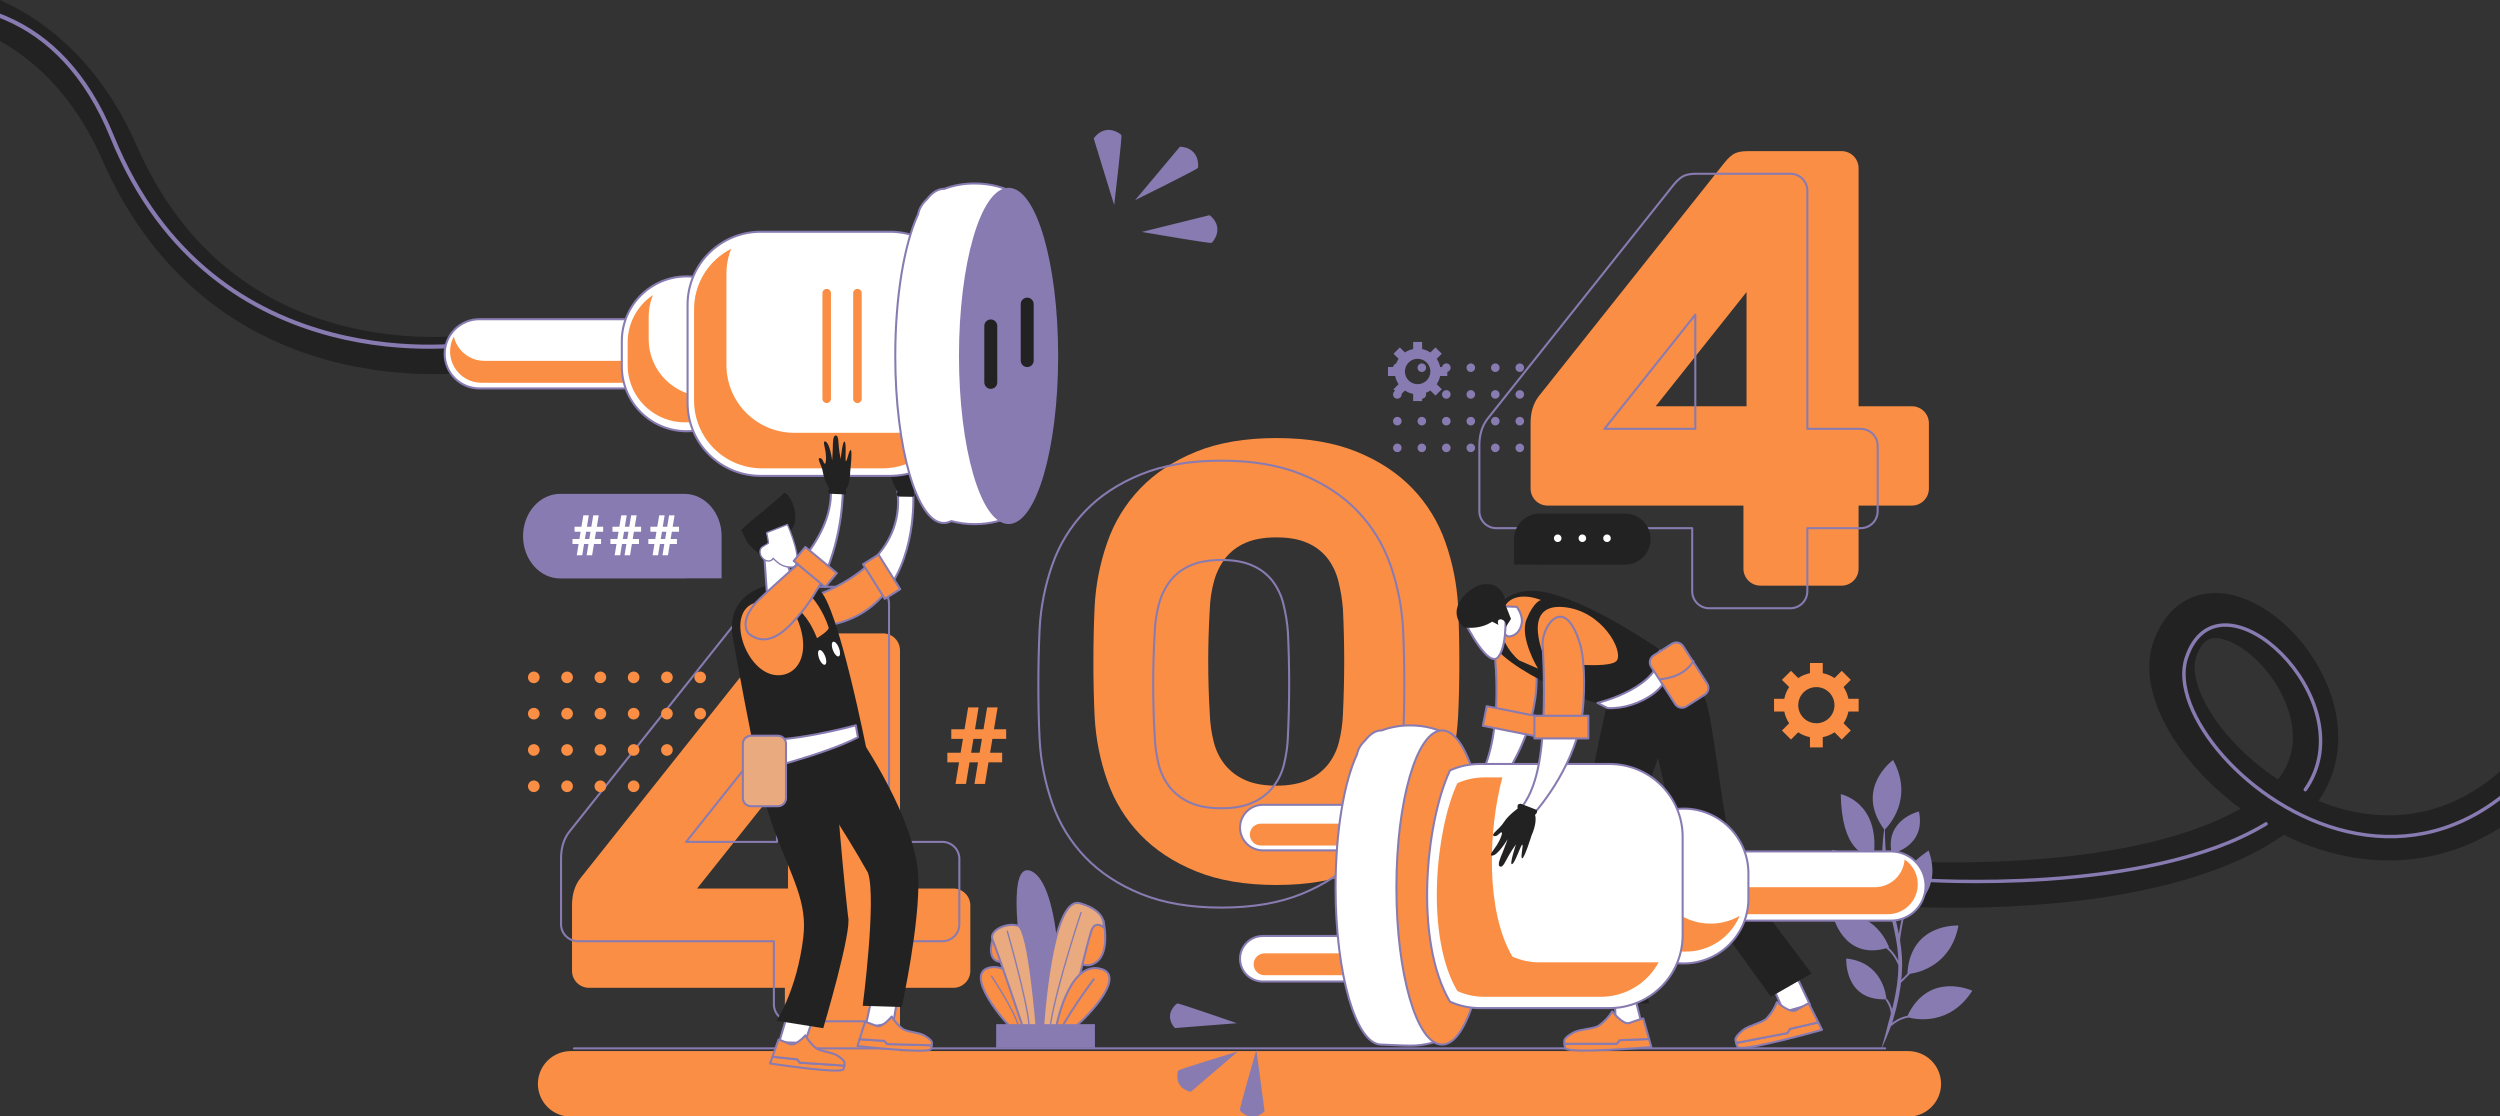 <svg width="1440" height="643" viewBox="0 0 1440 643" fill="none" xmlns="http://www.w3.org/2000/svg">
<rect x="0" y="0" width="1440" height="643" fill="#333333" stroke="none"/>
<g clip-path="url(#clip0_2306_2343)">
<path d="M-299.65 255.839L-306.514 235.577C-306.309 235.505 -284.188 227.855 -261.086 209.868C-230.845 186.32 -213.152 156.943 -208.5 122.552C-203.678 86.897 -187.892 55.236 -162.851 30.991C-139.635 8.514 -109.365 -6.303 -77.616 -10.73C-46.586 -15.056 -16.069 -9.503 10.63 5.33C39.75 21.509 63.211 48.479 78.474 83.326C103.11 139.57 144.207 174.931 200.62 188.422C243.377 198.648 279.468 191.909 279.829 191.841L283.943 212.833C282.316 213.15 243.603 220.496 196.477 209.426C168.625 202.883 143.595 191.242 122.081 174.826C95.24 154.346 73.958 126.442 58.823 91.889C32.962 32.849 -16.925 2.402 -74.647 10.454C-123.884 17.319 -177.796 55.528 -187.248 125.412C-192.631 165.215 -213.812 200.412 -248.498 227.199C-274.399 247.202 -298.632 255.496 -299.65 255.839Z" fill="#222222"/>
<path d="M272.72 198.044C272.72 198.044 123.184 223.131 64.518 78.629C5.854 -65.873 -166.29 23.81 -200.569 107.521C-234.848 191.23 -308.107 225.32 -308.107 225.32" stroke="#887BB1" stroke-width="2.385" stroke-linecap="round" stroke-linejoin="round"/>
<path d="M1126.14 522.865C1105.8 522.865 1092.08 521.914 1090.25 521.78L1092.16 495.811C1093.54 495.913 1222.05 504.728 1290.61 465.781C1282.19 459.617 1274.37 452.668 1267.26 445.029C1243.32 419.194 1233.18 391.287 1240.13 370.377C1246.22 352.092 1259.29 341.586 1276.02 341.552H1276.1C1301.89 341.552 1331.72 367.802 1342.61 400.115C1350.19 422.583 1347.51 443.952 1335.45 461.328C1354.42 469.056 1375.91 472.366 1397.79 466.982C1447.4 454.785 1486.42 400.823 1510.66 310.931L1535.87 317.691C1521.74 370.094 1502.55 411.693 1478.81 441.333C1457.28 468.222 1432.13 485.358 1404.04 492.265C1379.32 498.344 1352.57 496.139 1326.7 485.883C1322.91 484.382 1319.15 482.714 1315.43 480.877C1263.73 517.268 1175.48 522.865 1126.14 522.865ZM1276.1 367.591H1276.07C1273.83 367.595 1268.56 367.606 1264.91 378.576C1261.8 387.937 1267.25 406.65 1286.44 427.354C1294.1 435.556 1302.72 442.816 1312.12 448.98C1323.2 435.181 1321.7 419.793 1317.87 408.415C1310.11 385.409 1289.06 367.591 1276.1 367.591V367.591Z" fill="#222222"/>
<path d="M1327.85 454.849C1364.08 403.201 1277.87 323.237 1259.34 378.966C1239.12 439.744 1440.9 603.997 1517 321.706" stroke="#887BB1" stroke-width="1.987" stroke-linecap="round" stroke-linejoin="round"/>
<path d="M1118.05 624.308C1118.05 626.788 1117.56 629.243 1116.61 631.534C1115.66 633.825 1114.26 635.906 1112.51 637.66C1110.75 639.413 1108.66 640.804 1106.36 641.753C1104.07 642.701 1101.61 643.19 1099.12 643.19H328.757C323.737 643.19 318.921 641.2 315.371 637.659C311.821 634.118 309.826 629.316 309.826 624.308V624.308C309.826 621.828 310.316 619.373 311.267 617.082C312.218 614.791 313.613 612.709 315.371 610.956C317.129 609.203 319.216 607.812 321.513 606.863C323.81 605.914 326.271 605.425 328.757 605.425H1099.12C1101.61 605.425 1104.07 605.914 1106.36 606.863C1108.66 607.812 1110.75 609.202 1112.51 610.956C1114.26 612.709 1115.66 614.791 1116.61 617.082C1117.56 619.373 1118.05 621.828 1118.05 624.308Z" fill="#FA8E44"/>
<path d="M660.58 133.489L696.585 124.594C696.585 124.594 704.84 130.511 697.762 139.299C697.351 139.808 660.58 133.489 660.58 133.489Z" fill="#887BB1"/>
<path d="M660.58 133.489L696.585 124.594C696.585 124.594 704.84 130.511 697.762 139.299C697.351 139.808 660.58 133.489 660.58 133.489Z" stroke="#887BB1" stroke-width="1.192" stroke-miterlimit="10"/>
<path d="M656.1 113.496L679.893 85.113C679.893 85.113 690.06 85.027 689.548 96.287C689.517 96.939 656.1 113.496 656.1 113.496Z" fill="#887BB1"/>
<path d="M656.1 113.496L679.893 85.113C679.893 85.113 690.06 85.027 689.548 96.287C689.517 96.939 656.1 113.496 656.1 113.496Z" stroke="#887BB1" stroke-width="1.192" stroke-miterlimit="10"/>
<path d="M641.513 115.251L630.643 79.878C630.643 79.878 636.114 71.334 645.298 77.903C645.83 78.285 641.513 115.251 641.513 115.251Z" fill="#887BB1"/>
<path d="M641.513 115.251L630.643 79.878C630.643 79.878 636.114 71.334 645.298 77.903C645.83 78.285 641.513 115.251 641.513 115.251Z" stroke="#887BB1" stroke-width="1.192" stroke-miterlimit="10"/>
<path d="M709.542 589L677.007 591.541C677.007 591.541 670.698 585.219 678.112 578.612C678.541 578.229 709.542 589 709.542 589Z" fill="#887BB1"/>
<path d="M709.542 589L677.007 591.541C677.007 591.541 670.698 585.219 678.112 578.612C678.541 578.229 709.542 589 709.542 589Z" stroke="#887BB1" stroke-width="1.192" stroke-miterlimit="10"/>
<path d="M710.539 606.998L685.786 628.21C685.786 628.21 676.951 626.823 679.021 617.122C679.143 616.561 710.539 606.998 710.539 606.998Z" fill="#887BB1"/>
<path d="M710.539 606.998L685.786 628.21C685.786 628.21 676.951 626.823 679.021 617.122C679.143 616.561 710.539 606.998 710.539 606.998Z" stroke="#887BB1" stroke-width="1.192" stroke-miterlimit="10"/>
<path d="M723.452 607.572L727.773 639.835C727.773 639.835 721.789 646.464 714.767 639.441C714.361 639.033 723.452 607.572 723.452 607.572Z" fill="#887BB1"/>
<path d="M723.452 607.572L727.773 639.835C727.773 639.835 721.789 646.464 714.767 639.441C714.361 639.033 723.452 607.572 723.452 607.572Z" stroke="#887BB1" stroke-width="1.192" stroke-miterlimit="10"/>
<path d="M563.338 439.12H558.449L556.415 451.535H550.374L552.408 439.12H545.668V433.579H553.319L554.654 425.585H547.945V420.043H555.565L557.66 407.446H563.671L561.607 420.043H566.495L568.59 407.446H574.632L572.536 420.043H579.55V425.585H571.626L570.29 433.579H577.243V439.12H569.379L567.345 451.535H561.303L563.338 439.12ZM559.36 433.579H564.248L565.583 425.585H560.696L559.36 433.579Z" fill="#FA8E44"/>
<path d="M461.762 615.106C459.204 615.077 456.759 614.05 454.951 612.246C453.142 610.442 452.113 608.004 452.083 605.452V568.983H339.164C336.607 568.954 334.162 567.927 332.354 566.123C330.545 564.32 329.516 561.881 329.486 559.331V521.431C329.486 515.235 331.04 510.11 334.147 506.057L441.328 371.264C443.479 368.644 445.451 366.915 447.243 366.079C449.035 365.247 451.485 364.83 454.592 364.828H508.721C511.279 364.858 513.723 365.884 515.532 367.688C517.34 369.492 518.369 371.931 518.399 374.482V511.777H549.228C551.785 511.807 554.23 512.834 556.038 514.638C557.847 516.442 558.876 518.88 558.907 521.431V559.331C558.877 561.882 557.847 564.32 556.039 566.123C554.23 567.927 551.785 568.953 549.228 568.983H518.399V605.452C518.369 608.003 517.34 610.442 515.532 612.246C513.723 614.05 511.279 615.076 508.721 615.106H461.762ZM453.875 511.777V445.99L401.538 511.777H453.875Z" fill="#FA8E44"/>
<path d="M735.187 252.321C753.11 252.321 768.524 254.943 781.429 260.187C794.334 265.433 805.028 272.465 813.512 281.281C821.999 290.11 828.479 300.659 832.512 312.209C836.716 324.132 839.191 336.593 839.859 349.214C840.336 359.466 840.575 370.193 840.577 381.394C840.577 392.6 840.338 403.088 839.859 412.857C839.191 425.478 836.716 437.94 832.512 449.862C828.48 461.413 822 471.962 813.512 480.79C805.026 489.611 794.332 496.643 781.429 501.885C768.524 507.125 753.11 509.747 735.187 509.75C717.263 509.75 701.849 507.128 688.944 501.885C676.04 496.644 665.346 489.613 656.861 480.79C648.37 471.965 641.889 461.415 637.862 449.862C633.655 437.94 631.18 425.479 630.514 412.857C630.032 403.086 629.793 392.598 629.797 381.394C629.797 370.192 630.036 359.466 630.514 349.214C631.18 336.593 633.655 324.131 637.862 312.209C641.891 300.657 648.371 290.107 656.861 281.281C665.341 272.466 676.035 265.435 688.944 260.187C701.849 254.947 717.264 252.325 735.187 252.321ZM773.543 411.069C774.496 390.813 774.496 370.79 773.543 351.003C773.129 345.453 772.229 339.949 770.854 334.556C769.672 329.826 767.538 325.386 764.581 321.505C761.544 317.682 757.602 314.672 753.11 312.746C748.327 310.6 742.353 309.527 735.187 309.528C728.018 309.528 722.043 310.6 717.263 312.746C712.77 314.671 708.828 317.681 705.793 321.505C702.824 325.403 700.633 329.834 699.339 334.556C697.849 339.919 697.007 345.44 696.83 351.003C695.632 371.007 695.632 391.065 696.83 411.069C697.008 416.619 697.789 422.134 699.16 427.516C700.349 432.277 702.55 436.727 705.612 440.566C708.741 444.371 712.735 447.375 717.263 449.327C722.041 451.471 728.016 452.544 735.187 452.543C742.356 452.543 748.331 451.471 753.11 449.327C757.636 447.372 761.63 444.369 764.76 440.566C767.819 436.725 770.019 432.275 771.213 427.516C772.579 422.133 773.36 416.619 773.543 411.069V411.069Z" fill="#FA8E44"/>
<path d="M1013.9 337.332C1011.34 337.302 1008.9 336.275 1007.09 334.471C1005.28 332.667 1004.25 330.229 1004.22 327.678V291.208H891.301C888.743 291.179 886.299 290.153 884.49 288.349C882.681 286.545 881.652 284.107 881.623 281.556V243.656C881.623 237.461 883.176 232.336 886.283 228.282L993.464 93.49C995.615 90.87 997.587 89.141 999.379 88.305C1001.17 87.473 1003.62 87.056 1006.73 87.054H1060.86C1063.42 87.083 1065.86 88.11 1067.67 89.914C1069.48 91.718 1070.51 94.156 1070.54 96.707V234.003H1101.36C1103.92 234.033 1106.37 235.059 1108.17 236.863C1109.98 238.667 1111.01 241.105 1111.04 243.656V281.556C1111.01 284.107 1109.98 286.545 1108.17 288.349C1106.37 290.153 1103.92 291.179 1101.36 291.208H1070.54V327.678C1070.51 330.229 1069.48 332.668 1067.67 334.472C1065.86 336.276 1063.42 337.302 1060.86 337.332H1013.9ZM1006.01 234.003V168.216L953.675 234.003H1006.01Z" fill="#FA8E44"/>
<path d="M455.435 588.261C452.877 588.231 450.433 587.205 448.624 585.401C446.815 583.597 445.786 581.159 445.756 578.608V542.138H332.838C330.28 542.109 327.836 541.082 326.027 539.278C324.218 537.474 323.189 535.036 323.16 532.485V494.585C323.16 488.39 324.713 483.266 327.82 479.211L435.002 344.419C437.152 341.799 439.124 340.07 440.917 339.234C442.709 338.402 445.158 337.985 448.266 337.982H502.394C504.952 338.012 507.397 339.039 509.205 340.843C511.014 342.647 512.043 345.085 512.073 347.636V484.931H542.902C545.459 484.961 547.904 485.988 549.712 487.792C551.521 489.596 552.55 492.034 552.58 494.585V532.485C552.55 535.036 551.521 537.474 549.713 539.278C547.904 541.082 545.459 542.109 542.902 542.138H512.073V578.608C512.043 581.159 511.014 583.597 509.205 585.401C507.397 587.205 504.952 588.231 502.394 588.261H455.435ZM447.548 484.931V419.144L395.212 484.931H447.548Z" stroke="#887BB1" stroke-width="1.192" stroke-linecap="round" stroke-linejoin="round"/>
<path d="M703.487 265.341C721.41 265.341 736.824 267.963 749.729 273.206C762.634 278.453 773.329 285.485 781.813 294.302C790.3 303.13 796.78 313.679 800.812 325.229C805.017 337.152 807.491 349.613 808.16 362.234C808.636 372.486 808.875 383.212 808.878 394.414C808.878 405.62 808.638 416.108 808.16 425.877C807.491 438.498 805.017 450.959 800.812 462.881C796.781 474.433 790.301 484.981 781.813 493.809C773.327 502.631 762.632 509.663 749.729 514.904C736.825 520.145 721.411 522.767 703.487 522.771C685.564 522.771 670.149 520.149 657.245 514.904C644.339 509.665 633.645 502.633 625.162 493.809C616.671 484.985 610.19 474.435 606.163 462.881C601.955 450.96 599.48 438.499 598.815 425.877C598.333 416.105 598.094 405.617 598.098 394.414C598.098 383.212 598.337 372.486 598.815 362.234C599.48 349.613 601.955 337.151 606.163 325.229C610.191 313.677 616.672 303.127 625.162 294.302C633.642 285.486 644.336 278.454 657.245 273.206C670.15 267.966 685.564 265.345 703.487 265.341ZM741.844 424.088C742.796 403.832 742.796 383.81 741.844 364.022C741.43 358.472 740.53 352.969 739.155 347.575C737.972 342.846 735.838 338.406 732.882 334.525C729.845 330.702 725.903 327.692 721.41 325.766C716.627 323.62 710.652 322.547 703.487 322.547C696.317 322.547 690.343 323.62 685.564 325.766C681.07 327.691 677.128 330.701 674.092 334.525C671.124 338.423 668.934 342.853 667.641 347.575C666.15 352.938 665.307 358.46 665.13 364.022C663.932 384.026 663.932 404.084 665.13 424.088C665.308 429.639 666.09 435.153 667.461 440.535C668.65 445.296 670.85 449.747 673.913 453.586C677.041 457.39 681.036 460.394 685.564 462.346C690.341 464.491 696.316 465.564 703.487 465.564C710.657 465.564 716.631 464.491 721.41 462.346C725.937 460.392 729.931 457.389 733.061 453.586C736.12 449.744 738.32 445.295 739.513 440.535C740.88 435.152 741.661 429.638 741.844 424.088V424.088Z" stroke="#887BB1" stroke-width="1.192" stroke-linecap="round" stroke-linejoin="round"/>
<path d="M984.383 350.352C981.825 350.322 979.38 349.296 977.571 347.492C975.762 345.688 974.733 343.249 974.704 340.698V304.229H861.785C859.227 304.199 856.783 303.173 854.974 301.369C853.166 299.565 852.137 297.127 852.107 294.576V256.676C852.107 250.481 853.661 245.356 856.767 241.301L963.949 106.509C966.099 103.889 968.071 102.161 969.864 101.325C971.655 100.493 974.105 100.076 977.212 100.073H1031.34C1033.9 100.103 1036.34 101.13 1038.15 102.934C1039.96 104.738 1040.99 107.176 1041.02 109.727V247.022H1071.85C1074.41 247.052 1076.85 248.079 1078.66 249.883C1080.47 251.687 1081.5 254.125 1081.53 256.676V294.576C1081.5 297.127 1080.47 299.565 1078.66 301.369C1076.85 303.173 1074.41 304.199 1071.85 304.229H1041.02V340.698C1040.99 343.249 1039.96 345.687 1038.15 347.491C1036.34 349.295 1033.9 350.322 1031.34 350.352H984.383ZM976.495 247.022V181.235L924.159 247.022H976.495Z" stroke="#887BB1" stroke-width="1.192" stroke-linecap="round" stroke-linejoin="round"/>
<path d="M330.604 603.874H1085.83" stroke="#887BB1" stroke-width="1.192" stroke-linecap="round" stroke-linejoin="round"/>
<path d="M470.111 580.973L463.583 600.734L448.789 600.331L453.678 583.879" fill="white"/>
<path d="M470.111 580.973L463.583 600.734L448.789 600.331L453.678 583.879" stroke="#887BB1" stroke-width="1.192" stroke-linecap="round" stroke-linejoin="round"/>
<path d="M525.933 282.16L516.944 282.909C519.128 301.225 511.328 314.754 501.102 324.424L511.014 339.985C528.805 316.525 525.933 282.16 525.933 282.16Z" fill="white" stroke="#887BB1" stroke-width="1.192" stroke-linecap="round" stroke-linejoin="round"/>
<path d="M464.145 344.965L472.455 360.888C490.889 358.844 503.029 350.512 511.012 339.985L501.1 324.424C485.46 339.21 464.145 344.965 464.145 344.965Z" fill="#FA8E44" stroke="#887BB1" stroke-width="1.192" stroke-linecap="round" stroke-linejoin="round"/>
<path d="M525.805 286.172L517.472 286.029C517.121 285.815 516.799 285.556 516.514 285.261C516.077 284.795 516.987 283.132 516.987 283.132C516.987 283.132 513.903 278.317 513.2 274.205C512.496 270.095 509.232 266.053 511.201 266C513.171 265.947 513.267 269.484 514.242 269.064C514.729 268.855 514.891 265.617 514.336 262.46C513.783 259.305 512.513 256.23 513.9 256.488C516.674 257.002 518.177 267.119 518.177 267.119C518.177 267.119 518.381 263.858 518.367 260.446C518.353 256.785 518.179 252.957 519.917 252.982C521.417 253.002 521.39 256.368 521.795 259.719C522.084 261.925 522.499 264.112 523.039 266.27C523.039 266.27 523.778 255.206 524.993 256.352C526.208 257.498 525.329 267.333 526.034 267.33C526.741 267.325 527.611 260.442 528.612 261.005C529.615 261.568 528.556 273.396 528.556 273.396C528.556 273.396 528.936 280.331 526.264 283.55C526.264 283.55 527.453 285.669 525.805 286.172Z" fill="#222222"/>
<path d="M506.018 319.44L497.125 324.987L509.63 344.929L518.522 339.382L506.018 319.44Z" fill="#FA8E44" stroke="#887BB1" stroke-width="1.192" stroke-linecap="round" stroke-linejoin="round"/>
<path d="M390.782 203.797C390.782 209.084 388.676 214.155 384.928 217.894C381.179 221.633 376.096 223.734 370.795 223.735H276.107C270.805 223.734 265.721 221.634 261.973 217.895C258.224 214.156 256.118 209.085 256.117 203.797V203.797C256.118 198.509 258.224 193.438 261.972 189.699C265.721 185.96 270.805 183.859 276.107 183.859H370.795C376.096 183.86 381.18 185.961 384.928 189.7C388.676 193.439 390.782 198.51 390.782 203.797V203.797Z" fill="white" stroke="#887BB1" stroke-width="1.192" stroke-linecap="round" stroke-linejoin="round"/>
<path d="M364.726 207.853H279.025C274.936 207.851 270.969 206.468 267.77 203.929C264.571 201.389 262.328 197.844 261.408 193.871C259.924 196.62 259.179 199.707 259.249 202.829C259.318 205.951 260.198 209.002 261.803 211.683C263.408 214.364 265.683 216.584 268.405 218.126C271.128 219.668 274.205 220.479 277.336 220.48H363.038C365.762 220.487 368.452 219.879 370.907 218.701C373.362 217.524 375.517 215.807 377.212 213.68C378.906 211.553 380.096 209.071 380.692 206.42C381.288 203.768 381.274 201.017 380.651 198.372C379.102 201.239 376.804 203.635 374 205.304C371.196 206.973 367.991 207.854 364.726 207.853V207.853Z" fill="#FA8E44"/>
<path d="M432.865 211.14C432.866 216.032 431.901 220.877 430.024 225.397C428.147 229.917 425.396 234.024 421.928 237.484C418.46 240.943 414.342 243.688 409.81 245.56C405.278 247.432 400.421 248.395 395.516 248.394V248.394C390.611 248.395 385.754 247.432 381.222 245.56C376.691 243.688 372.573 240.943 369.105 237.484C365.636 234.024 362.885 229.917 361.009 225.397C359.132 220.877 358.167 216.032 358.168 211.14V196.451C358.167 191.559 359.133 186.714 361.01 182.194C362.886 177.674 365.637 173.567 369.105 170.108C372.574 166.648 376.691 163.904 381.223 162.032C385.754 160.16 390.611 159.197 395.516 159.197V159.197C400.421 159.197 405.278 160.16 409.81 162.032C414.341 163.904 418.459 166.648 421.927 170.108C425.396 173.567 428.147 177.674 430.023 182.194C431.9 186.714 432.866 191.559 432.865 196.451V211.14Z" fill="white" stroke="#887BB1" stroke-width="1.192" stroke-linecap="round" stroke-linejoin="round"/>
<path d="M406.706 228.399C402.363 228.4 398.063 227.547 394.051 225.89C390.039 224.233 386.394 221.803 383.323 218.741C380.253 215.678 377.817 212.042 376.156 208.04C374.495 204.039 373.64 199.75 373.641 195.419V182.414C373.637 178.139 374.47 173.904 376.091 169.947C371.601 172.965 367.924 177.038 365.383 181.806C362.843 186.575 361.516 191.893 361.52 197.293V210.298C361.519 217.943 364.182 225.35 369.052 231.254C373.922 237.157 380.697 241.19 388.218 242.662C395.739 244.134 403.539 242.955 410.285 239.325C417.03 235.696 422.302 229.841 425.199 222.764C419.74 226.447 413.297 228.41 406.706 228.399V228.399Z" fill="#FA8E44"/>
<path d="M554.908 232.129C554.909 237.642 553.82 243.1 551.705 248.193C549.591 253.286 546.491 257.913 542.583 261.811C538.675 265.708 534.035 268.8 528.929 270.909C523.823 273.018 518.35 274.104 512.824 274.103H438.126C432.599 274.103 427.127 273.018 422.021 270.909C416.915 268.799 412.276 265.707 408.368 261.81C404.46 257.912 401.36 253.285 399.246 248.192C397.131 243.1 396.043 237.641 396.043 232.129V175.463C396.043 169.951 397.131 164.492 399.246 159.4C401.361 154.307 404.461 149.68 408.368 145.783C412.276 141.885 416.915 138.793 422.021 136.684C427.127 134.575 432.599 133.489 438.126 133.489H512.824C518.35 133.489 523.823 134.574 528.929 136.683C534.035 138.792 538.674 141.884 542.582 145.782C546.49 149.679 549.59 154.307 551.705 159.399C553.82 164.492 554.908 169.95 554.908 175.463V232.129Z" fill="white" stroke="#887BB1" stroke-width="1.192" stroke-linecap="round" stroke-linejoin="round"/>
<path d="M526.974 249.303H457.545C452.409 249.304 447.322 248.295 442.576 246.334C437.831 244.374 433.519 241.5 429.886 237.877C426.254 234.255 423.373 229.954 421.407 225.22C419.442 220.487 418.43 215.414 418.431 210.29V157.621C418.428 152.723 419.353 147.869 421.157 143.314C414.725 146.578 409.323 151.553 405.551 157.689C401.779 163.825 399.782 170.882 399.783 178.08V230.75C399.783 235.873 400.794 240.946 402.76 245.68C404.725 250.413 407.607 254.714 411.239 258.337C414.871 261.959 419.183 264.833 423.929 266.793C428.674 268.754 433.761 269.763 438.897 269.762H508.326C516.177 269.762 523.846 267.406 530.336 263C536.826 258.594 541.836 252.341 544.716 245.057C539.223 247.854 533.142 249.309 526.974 249.303V249.303Z" fill="#FA8E44"/>
<path d="M561.415 105.68C555.427 105.635 549.481 106.683 543.872 108.774C543.795 108.772 543.719 108.764 543.642 108.764C540.216 108.764 536.934 110.887 533.901 114.767C531.188 117.3 529.397 120.232 528.818 123.387C520.923 140.4 515.672 170.593 515.672 205.011C515.672 258.166 528.194 301.257 543.642 301.257C545.135 301.242 546.601 300.859 547.91 300.143C552.312 301.332 556.854 301.926 561.415 301.912C579.536 301.912 594.228 292.984 594.228 281.974V125.62C594.228 114.608 579.536 105.68 561.415 105.68Z" fill="white" stroke="#887BB1" stroke-width="1.192" stroke-linecap="round" stroke-linejoin="round"/>
<path d="M496.342 229.707C496.342 230.357 496.084 230.981 495.623 231.44C495.162 231.9 494.537 232.158 493.886 232.158V232.158C493.235 232.156 492.612 231.897 492.154 231.437C491.695 230.978 491.437 230.356 491.438 229.707V168.845C491.439 168.197 491.697 167.577 492.156 167.119C492.615 166.662 493.237 166.404 493.886 166.402V166.402C494.536 166.402 495.16 166.659 495.62 167.117C496.081 167.575 496.341 168.196 496.342 168.845V229.707Z" fill="#FA8E44"/>
<path d="M478.628 229.707C478.628 230.357 478.369 230.98 477.909 231.44C477.448 231.899 476.823 232.158 476.171 232.158V232.158C475.521 232.156 474.898 231.897 474.439 231.437C473.98 230.978 473.722 230.355 473.723 229.707V168.844C473.724 168.197 473.983 167.577 474.442 167.119C474.9 166.661 475.522 166.403 476.171 166.402V166.402C476.822 166.402 477.445 166.659 477.906 167.116C478.367 167.574 478.626 168.196 478.628 168.844V229.707Z" fill="#FA8E44"/>
<path d="M608.907 205.011C608.907 258.167 596.384 301.257 580.936 301.257C565.489 301.257 552.967 258.167 552.967 205.011C552.967 151.855 565.489 108.765 580.936 108.765C596.384 108.765 608.907 151.855 608.907 205.011Z" fill="#887BB1" stroke="#887BB1" stroke-width="1.192" stroke-miterlimit="10"/>
<path d="M574.42 220.262C574.42 221.249 574.027 222.195 573.328 222.893C572.628 223.59 571.68 223.982 570.69 223.982V223.982C570.201 223.982 569.716 223.886 569.263 223.699C568.811 223.512 568.4 223.238 568.053 222.893C567.707 222.547 567.432 222.137 567.245 221.686C567.057 221.235 566.961 220.751 566.961 220.262V187.714C566.961 187.226 567.057 186.742 567.245 186.29C567.432 185.839 567.707 185.429 568.053 185.084C568.4 184.738 568.811 184.464 569.263 184.277C569.716 184.09 570.201 183.994 570.69 183.994C571.68 183.994 572.628 184.386 573.328 185.084C574.027 185.781 574.42 186.727 574.42 187.714V220.262Z" fill="#222222"/>
<path d="M595.399 207.708C595.398 208.695 595.005 209.641 594.306 210.338C593.607 211.036 592.658 211.428 591.669 211.428V211.428C590.68 211.428 589.731 211.036 589.032 210.338C588.333 209.641 587.94 208.695 587.939 207.708V175.159C587.94 174.173 588.333 173.227 589.032 172.529C589.731 171.832 590.68 171.44 591.669 171.439V171.439C592.658 171.439 593.607 171.831 594.306 172.529C595.005 173.227 595.398 174.173 595.399 175.159V207.708Z" fill="#222222"/>
<path d="M517.428 572.371L514.514 589.227L498.43 591.784L502.044 575.277" fill="white"/>
<path d="M517.428 572.371L514.514 589.227L498.43 591.784L502.044 575.277" stroke="#887BB1" stroke-width="1.192" stroke-linecap="round" stroke-linejoin="round"/>
<path d="M444.016 336.741C444.016 336.741 419.766 340.368 421.706 363.832C422.364 371.787 436.014 440.509 436.014 440.509L499.676 434.464C499.676 434.464 482.576 346.9 471.664 339.643C460.751 332.386 444.016 336.741 444.016 336.741Z" fill="#222222"/>
<path d="M436.014 440.509C436.014 440.509 439.087 459.925 445.957 478.243C456.308 505.842 465.177 519.556 462.69 540.015C458.966 570.663 447.267 587.948 447.267 587.948L474.19 592.248C474.19 592.248 490.972 535.986 488.487 527.926C484.122 490.192 480.094 431.83 480.094 431.83L436.014 440.509Z" fill="#222222"/>
<path d="M495.309 424.908C495.309 424.908 527.435 471.659 528.89 504.677C530.076 531.588 519.41 580.042 519.41 580.042L496.922 579.334C496.922 579.334 504.959 517.696 499.986 502.817C485.436 476.694 463.623 444.849 463.623 444.849L495.309 424.908Z" fill="#222222"/>
<path d="M437.47 346.718C437.47 346.718 453.839 341.82 460.023 358.51C466.207 375.2 460.739 386.936 450.799 388.727C430.058 392.462 415.279 349.259 437.47 346.718Z" fill="#FA8E44"/>
<path d="M477.301 361.424C477.857 363.156 470.571 367.58 470.571 367.58C469.442 364.653 468.076 361.822 466.488 359.115C465.19 356.991 463.711 354.983 462.067 353.113C459.294 350.527 455.656 346.899 451.581 345.102C450.101 344.418 448.561 343.871 446.981 343.468C443.723 342.636 443.515 339.348 446.835 338.781C448.477 338.285 450.189 338.058 451.904 338.108C453.638 338.16 455.36 338.418 457.032 338.88C458.785 339.235 460.492 339.79 462.118 340.534C463.713 341.282 465.238 342.17 466.677 343.187C468.236 344.141 474.189 351.736 477.301 361.424Z" fill="#FA8E44"/>
<path d="M444.613 307.579L442.134 323.56L430.909 313.28L426.922 305.342L431.407 301.117C431.407 301.117 448.35 287.449 451.092 284.342C453.832 281.235 462.799 298.613 455.076 305.82" fill="#222222"/>
<path d="M440.258 320.776L441.653 340.368C441.653 340.368 448.655 343.906 452.657 343.362C455.023 343.049 457.179 341.845 458.681 339.996L452.201 320.897L440.258 320.776Z" fill="white" stroke="#887BB1" stroke-width="1.192" stroke-linecap="round" stroke-linejoin="round"/>
<path d="M453.56 302.1L441.556 306.828C441.556 306.828 442.806 312.278 442.547 312.911C442.544 312.912 439.116 314.977 439.114 314.979C437.447 316.132 437.286 318.775 438.754 320.887C440.22 322.998 442.759 323.774 444.426 322.621C444.805 322.354 445.116 322.002 445.335 321.594C448.789 325.081 451.275 326.676 455.841 326.676C464.5 326.676 453.56 302.1 453.56 302.1Z" fill="white" stroke="#887BB1" stroke-width="0.795" stroke-linecap="round" stroke-linejoin="round"/>
<path d="M485.485 281.641H478.573C479.378 297.169 471.227 311.52 461.881 322.854L474.137 333.013C485.926 308.149 485.485 281.641 485.485 281.641Z" fill="white" stroke="#887BB1" stroke-width="1.192" stroke-linecap="round" stroke-linejoin="round"/>
<path d="M435.221 347.297C433.583 349.228 432.162 351.334 430.985 353.575C428.736 357.796 428.736 363.614 432.375 365.79C444.015 373.774 454.929 360.736 461.968 352.258C463.423 350.495 464.781 348.716 466.057 346.836C467.334 344.959 468.529 343.124 469.649 341.169C470.474 339.818 471.252 338.653 471.99 337.277C472.75 335.866 473.46 334.442 474.137 333.013L461.881 322.854C461.711 323.058 438.923 343.272 435.221 347.297Z" fill="#FA8E44" stroke="#887BB1" stroke-width="1.192" stroke-linecap="round" stroke-linejoin="round"/>
<path d="M463.885 315.061L457.176 323.102L475.302 338.148L482.011 330.107L463.885 315.061Z" fill="#FA8E44" stroke="#887BB1" stroke-width="1.192" stroke-linecap="round" stroke-linejoin="round"/>
<path d="M492.943 417.764C492.943 417.764 454.08 428.475 433.193 425.905L434.718 444.539C434.718 444.539 475.078 434.642 493.973 424.787C494.307 424.612 493.989 423.728 493.989 423.728L492.943 417.764Z" fill="white" stroke="#887BB1" stroke-width="1.192" stroke-linecap="round" stroke-linejoin="round"/>
<path d="M510.958 601.362L509.503 599.549L495.148 598.584L493.922 602.511C493.922 602.511 535.573 607.228 536.301 604.143C536.533 603.158 536.764 602.582 536.688 602.085L510.958 601.362Z" fill="#FA8E44" stroke="#887BB1" stroke-width="1.192" stroke-linecap="round" stroke-linejoin="round"/>
<path d="M510.959 601.362L536.688 602.085C536.527 601.029 538.333 599.89 532.391 596.434C529.167 594.56 522.363 594.452 519.932 592.625C517.39 590.685 515.248 588.272 513.627 585.52C513.627 585.52 508.109 592.232 505.017 590.962C501.926 589.691 498.288 588.543 498.288 588.543L495.148 598.585L509.504 599.549L510.959 601.362Z" fill="#FA8E44" stroke="#887BB1" stroke-width="1.192" stroke-linecap="round" stroke-linejoin="round"/>
<path d="M460.641 612.072L459.257 610.203L444.951 608.685L443.572 612.56C443.572 612.56 485.009 618.887 485.855 615.833C486.127 614.856 486.38 614.289 486.323 613.791L460.641 612.072Z" fill="#FA8E44" stroke="#887BB1" stroke-width="1.192" stroke-linecap="round" stroke-linejoin="round"/>
<path d="M460.641 612.072L486.324 613.79C486.203 612.728 488.052 611.661 482.25 607.976C479.102 605.978 472.305 605.608 469.948 603.687C467.483 601.651 465.437 599.156 463.924 596.343C463.924 596.343 458.149 602.837 455.109 601.448C452.069 600.059 448.479 598.771 448.479 598.771L444.951 608.684L459.257 610.203L460.641 612.072Z" fill="#FA8E44" stroke="#887BB1" stroke-width="1.192" stroke-linecap="round" stroke-linejoin="round"/>
<path d="M486.534 284.765L478.066 284.389C477.715 284.161 477.395 283.89 477.113 283.581C476.682 283.097 477.653 281.43 477.653 281.43C477.653 281.43 474.65 276.449 474.048 272.249C473.447 268.05 470.238 263.851 472.243 263.851C474.249 263.851 474.249 267.451 475.252 267.05C475.752 266.851 476.007 263.564 475.53 260.338C475.054 257.114 473.848 253.953 475.252 254.253C478.058 254.852 479.306 265.181 479.306 265.181C479.306 265.181 479.603 261.87 479.683 258.401C479.772 254.679 479.7 250.782 481.466 250.855C482.991 250.916 482.871 254.337 483.19 257.757C483.422 260.007 483.783 262.242 484.272 264.451C484.272 264.451 485.332 253.221 486.534 254.42C487.737 255.619 486.571 265.596 487.29 265.611C488.007 265.626 489.084 258.652 490.086 259.252C491.089 259.851 489.686 271.848 489.686 271.848C489.686 271.848 489.88 278.912 487.073 282.111C487.073 282.111 488.224 284.299 486.534 284.765Z" fill="#222222"/>
<path d="M475.308 378C476.201 380.317 476.146 382.493 475.185 382.862C474.224 383.231 472.72 381.651 471.826 379.335C470.934 377.017 470.989 374.839 471.951 374.471C472.91 374.103 474.414 375.682 475.308 378Z" fill="white"/>
<path d="M483.233 373.196C484.126 375.512 484.071 377.689 483.11 378.058C482.149 378.426 480.646 376.847 479.752 374.531C478.86 372.213 478.914 370.035 479.877 369.666C480.836 369.299 482.339 370.878 483.233 373.196Z" fill="white"/>
<path d="M432.543 423.771H448.082C449.319 423.771 450.505 424.26 451.379 425.133C452.254 426.005 452.745 427.188 452.745 428.421V459.729C452.745 460.962 452.254 462.144 451.38 463.016C450.505 463.888 449.32 464.378 448.083 464.378H432.543C431.306 464.378 430.121 463.888 429.246 463.016C428.372 462.144 427.881 460.962 427.881 459.729V428.421C427.881 427.187 428.372 426.005 429.246 425.132C430.121 424.26 431.307 423.771 432.543 423.771Z" fill="#E8AA7E" stroke="#887BB1" stroke-width="1.192" stroke-linecap="round" stroke-linejoin="round"/>
<path d="M1086.31 491.248C1086.2 489.846 1086.1 488.525 1086 487.276C1085.91 486.027 1085.9 484.853 1085.84 483.77C1085.79 482.689 1085.73 481.69 1085.74 480.789C1085.72 479.605 1085.7 478.611 1085.7 477.776C1087.77 475.75 1102.59 460.057 1090.41 437.759C1090.41 437.759 1067.89 454.013 1085.3 477.766C1085.17 478.587 1085.03 479.578 1084.89 480.745C1084.67 482.548 1084.5 484.747 1084.33 487.277C1084.27 488.54 1084.22 489.887 1084.16 491.305C1084.08 492.73 1084.3 494.216 1084.36 495.772C1084.45 496.984 1084.51 498.25 1084.61 499.542C1083.77 498.448 1082.67 497.009 1081.57 495.56C1081.01 494.833 1080.45 494.1 1079.93 493.425C1079.73 493.178 1079.53 492.939 1079.34 492.704C1082.71 461.809 1060.28 457.45 1060.28 457.45C1060.83 490.026 1074.06 492.85 1078.14 492.943C1078.44 493.31 1078.76 493.696 1079.09 494.107C1079.61 494.784 1080.17 495.509 1080.72 496.228C1081.82 497.674 1082.93 499.119 1083.75 500.206C1083.88 500.332 1083.93 500.495 1084.06 500.587C1084.19 500.687 1084.31 500.778 1084.42 500.869C1084.55 500.959 1084.63 501.023 1084.73 501.101C1084.9 502.621 1085.07 504.176 1085.24 505.782C1085.34 506.669 1085.42 507.569 1085.55 508.476C1085.69 509.377 1085.83 510.292 1085.97 511.217C1086.27 513.066 1086.57 514.957 1086.87 516.876C1087.25 518.81 1087.61 520.708 1088.05 522.672C1088.26 523.601 1088.48 524.54 1088.69 525.476C1088.57 525.228 1088.43 524.986 1088.28 524.753C1088.02 524.314 1087.75 523.871 1087.48 523.424C1086.94 522.535 1086.41 521.639 1085.9 520.804C1085.35 519.992 1084.84 519.238 1084.4 518.587C1084.3 518.428 1084.19 518.276 1084.08 518.131C1083.94 518.005 1083.81 517.894 1083.7 517.778C1083.58 517.677 1083.49 517.611 1083.39 517.526C1082.73 512.725 1078.67 493.772 1055.26 489.485C1055.26 489.485 1053.76 517.126 1083.15 518.614C1083.17 518.663 1083.19 518.708 1083.21 518.761C1083.3 518.919 1083.4 519.071 1083.52 519.215C1083.95 519.852 1084.45 520.594 1084.99 521.387C1085.49 522.211 1086.02 523.088 1086.55 523.976C1086.81 524.414 1087.08 524.853 1087.34 525.287C1087.6 525.705 1087.84 526.139 1088.04 526.584C1088.47 527.45 1088.87 528.255 1089.21 528.941C1089.28 529.113 1089.37 529.277 1089.47 529.431C1089.54 529.515 1089.6 529.591 1089.67 529.673C1090.52 533.269 1091.39 536.891 1092.03 540.544C1092.43 542.55 1092.67 544.574 1092.95 546.58C1093.08 547.587 1093.12 548.601 1093.22 549.6C1093.29 550.607 1093.4 551.609 1093.4 552.61C1093.4 552.838 1093.4 553.056 1093.41 553.286C1093.34 553.15 1093.27 553.012 1093.19 552.874C1092.87 552.242 1092.51 551.627 1092.12 551.033C1091.76 550.387 1091.27 549.793 1090.83 549.148C1090.34 548.546 1089.85 547.923 1089.31 547.345C1088.78 546.842 1088.29 546.294 1087.72 545.838C1087.86 545.791 1087.99 545.762 1088.13 545.717C1088.13 545.717 1080.48 522.893 1055.7 527.151C1055.7 527.151 1061.53 553.256 1086.47 546.205C1086.61 546.319 1086.75 546.425 1086.88 546.537C1087.46 547.019 1088 547.535 1088.51 548.082C1089.03 548.631 1089.5 549.227 1089.97 549.802C1090.39 550.417 1090.86 550.987 1091.21 551.608C1091.6 552.206 1091.94 552.799 1092.24 553.379C1092.56 553.951 1092.81 554.512 1093.05 555.026C1093.19 555.28 1093.24 555.555 1093.38 555.776C1093.4 555.808 1093.42 555.842 1093.44 555.875C1093.45 556.776 1093.44 557.671 1093.38 558.562C1093.33 559.542 1093.3 560.515 1093.26 561.482C1093.17 562.45 1093.06 563.411 1092.96 564.358C1092.87 565.31 1092.76 566.249 1092.67 567.184C1092.52 568.115 1092.37 569.035 1092.22 569.942C1091.92 571.763 1091.67 573.546 1091.25 575.255C1090.87 576.97 1090.5 578.639 1090.14 580.259C1090.04 580.637 1089.94 581.008 1089.84 581.381C1089.75 581.018 1089.65 580.653 1089.53 580.292C1089.06 578.833 1088.38 577.447 1087.52 576.177C1087.43 576.061 1087.39 575.902 1087.27 575.814C1087.15 575.717 1087.04 575.635 1086.93 575.555C1086.79 575.451 1086.67 575.378 1086.55 575.298C1086.33 572.766 1084 554.217 1063.43 552.108C1063.43 552.108 1062.12 576.416 1086.1 575.598C1086.15 575.74 1086.2 575.882 1086.26 576.055C1086.31 576.172 1086.35 576.302 1086.39 576.435C1086.44 576.562 1086.56 576.651 1086.63 576.781C1087.43 577.966 1088.06 579.259 1088.5 580.622C1088.74 581.342 1088.91 582.084 1089.02 582.837C1089.07 583.18 1089.11 583.526 1089.12 583.874C1089.12 583.926 1089.12 583.969 1089.12 584.018C1089.04 584.309 1088.97 584.6 1088.89 584.886C1088.69 585.623 1088.49 586.353 1088.29 587.064C1088.08 587.764 1087.84 588.444 1087.68 589.129C1087.34 590.494 1087.02 591.784 1086.72 593.001C1086.14 595.447 1085.51 597.541 1085.01 599.273C1084.01 602.746 1083.47 604.75 1083.47 604.75C1083.47 604.75 1084.32 602.869 1085.77 599.547C1086.48 597.879 1087.38 595.867 1088.26 593.495C1088.58 592.687 1088.91 591.827 1089.25 590.943C1089.33 590.906 1089.4 590.875 1089.48 590.832C1089.6 590.774 1089.74 590.709 1089.87 590.64C1090.01 590.581 1090.09 590.433 1090.22 590.336C1090.47 590.095 1090.73 589.874 1091.01 589.678C1091.31 589.473 1091.64 589.256 1091.97 589.033C1092.3 588.809 1092.63 588.558 1092.99 588.341C1093.37 588.16 1093.75 587.963 1094.13 587.767C1094.5 587.559 1094.88 587.381 1095.28 587.235C1095.67 587.082 1096.07 586.939 1096.43 586.803C1096.79 586.669 1097.16 586.559 1097.54 586.475C1097.89 586.391 1098.22 586.274 1098.53 586.229C1098.69 586.217 1098.84 586.191 1098.99 586.152C1099.06 586.114 1099.12 586.086 1099.19 586.054C1103.43 587.176 1123.04 591.056 1136.05 570.654C1136.05 570.654 1111.19 559.009 1098.69 585.103C1098.58 585.122 1098.46 585.162 1098.33 585.172C1097.99 585.224 1097.64 585.341 1097.26 585.429C1096.87 585.521 1096.48 585.637 1096.09 585.777C1095.7 585.924 1095.29 586.078 1094.87 586.239C1094.45 586.397 1094.04 586.584 1093.65 586.8C1093.25 587.003 1092.85 587.21 1092.45 587.415C1092.07 587.638 1091.72 587.899 1091.36 588.131C1091.02 588.368 1090.68 588.599 1090.36 588.82C1090.21 588.915 1090.06 589.025 1089.93 589.149C1090.34 587.989 1090.61 586.732 1090.97 585.461C1091.38 583.957 1091.81 582.395 1092.25 580.774C1092.6 579.129 1092.98 577.435 1093.37 575.695C1093.79 573.957 1094.05 572.134 1094.36 570.279C1094.51 569.355 1094.66 568.416 1094.81 567.472C1094.87 566.983 1094.92 566.483 1094.97 565.988C1095.02 565.967 1095.07 565.944 1095.13 565.925C1095.24 565.879 1095.28 565.763 1095.37 565.698C1096 565.068 1096.85 564.229 1097.68 563.391C1098.52 562.552 1099.36 561.711 1099.99 561.076C1100.04 561.016 1100.11 560.975 1100.15 560.924C1105.55 560.144 1123.73 555.849 1128.08 533.13C1128.08 533.13 1100.28 531.424 1098.66 560.889C1098.13 561.418 1097.53 562.027 1096.92 562.625C1096.29 563.249 1095.67 563.871 1095.13 564.409C1095.22 563.494 1095.33 562.575 1095.41 561.637C1095.45 560.643 1095.49 559.642 1095.54 558.639C1095.68 556.626 1095.59 554.588 1095.56 552.526C1095.56 551.5 1095.44 550.473 1095.37 549.438C1095.27 548.409 1095.23 547.365 1095.09 546.333C1094.88 544.8 1094.67 543.258 1094.42 541.726C1094.45 541.557 1094.47 541.388 1094.48 541.217C1094.6 540.254 1094.64 539.129 1094.85 537.92C1095.05 536.715 1095.23 535.427 1095.49 534.145C1095.95 531.583 1096.53 529.035 1096.97 527.124C1097.03 526.899 1097.08 526.671 1097.12 526.44C1097.13 526.316 1097.14 526.197 1097.14 526.078C1099.84 524.741 1119.57 514.028 1110.89 489.924C1110.89 489.924 1083.57 506.719 1096.37 525.533C1096.36 525.556 1096.35 525.579 1096.34 525.601C1096.26 525.787 1096.17 525.983 1096.07 526.193C1095.99 526.402 1095.99 526.644 1095.92 526.882C1095.47 528.802 1094.89 531.36 1094.42 533.95C1094.16 535.238 1093.98 536.548 1093.78 537.769C1093.77 537.857 1093.77 537.943 1093.75 538.031C1093.09 534.659 1092.29 531.348 1091.52 528.081C1091.04 526.11 1090.6 524.155 1090.17 522.237C1089.73 520.317 1089.37 518.344 1089 516.487C1088.7 514.595 1088.4 512.725 1088.12 510.899C1087.97 509.987 1087.83 509.083 1087.68 508.19C1087.56 507.295 1087.49 506.407 1087.39 505.533C1087.22 503.962 1087.06 502.442 1086.9 500.953C1086.95 500.523 1087.04 500.096 1087.15 499.677C1087.27 499.129 1087.41 498.587 1087.59 498.055C1087.75 497.514 1087.95 496.984 1088.17 496.464C1088.36 495.946 1088.62 495.461 1088.84 494.976C1089.27 494.112 1089.76 493.276 1090.3 492.473C1090.41 492.289 1090.56 492.151 1090.64 491.972C1090.72 491.792 1090.81 491.616 1090.88 491.459C1090.88 491.447 1090.89 491.44 1090.89 491.426C1095.18 490.097 1108.95 484.432 1105.3 467.399C1105.3 467.399 1085.56 472.023 1089.61 491.557C1089.55 491.665 1089.48 491.768 1089.41 491.866C1088.84 492.708 1088.32 493.585 1087.87 494.491C1087.64 495.003 1087.37 495.507 1087.17 496.056C1086.97 496.534 1086.79 497.025 1086.64 497.525C1086.6 496.89 1086.56 496.265 1086.52 495.651C1086.4 494.115 1086.4 492.646 1086.31 491.248Z" fill="#887BB1"/>
<path d="M310.835 390.161C310.835 390.826 310.637 391.475 310.267 392.028C309.897 392.581 309.371 393.012 308.755 393.266C308.139 393.521 307.462 393.587 306.808 393.457C306.154 393.328 305.554 393.008 305.083 392.538C304.611 392.068 304.29 391.469 304.16 390.817C304.03 390.165 304.097 389.489 304.352 388.875C304.607 388.261 305.039 387.736 305.593 387.367C306.148 386.997 306.799 386.8 307.466 386.8C308.359 386.8 309.216 387.154 309.848 387.785C310.48 388.415 310.835 389.27 310.835 390.161V390.161Z" fill="#FA8E44"/>
<path d="M330.005 390.161C330.005 390.826 329.807 391.475 329.437 392.028C329.067 392.581 328.541 393.012 327.925 393.266C327.309 393.521 326.632 393.587 325.978 393.457C325.324 393.328 324.724 393.008 324.253 392.538C323.781 392.068 323.46 391.469 323.33 390.817C323.2 390.165 323.267 389.489 323.522 388.875C323.777 388.261 324.209 387.736 324.763 387.367C325.317 386.997 325.969 386.8 326.635 386.8C327.529 386.8 328.386 387.154 329.018 387.785C329.65 388.415 330.005 389.27 330.005 390.161Z" fill="#FA8E44"/>
<path d="M349.175 390.161C349.175 390.826 348.977 391.476 348.607 392.028C348.237 392.581 347.71 393.012 347.094 393.266C346.479 393.521 345.801 393.587 345.147 393.457C344.493 393.327 343.893 393.007 343.422 392.537C342.951 392.067 342.63 391.468 342.5 390.816C342.37 390.164 342.437 389.488 342.693 388.874C342.948 388.26 343.38 387.735 343.934 387.366C344.489 386.997 345.141 386.8 345.807 386.8C346.249 386.8 346.687 386.887 347.096 387.056C347.505 387.225 347.876 387.473 348.189 387.785C348.501 388.097 348.749 388.467 348.919 388.875C349.088 389.283 349.175 389.72 349.175 390.161V390.161Z" fill="#FA8E44"/>
<path d="M368.344 390.161C368.344 390.826 368.147 391.475 367.777 392.028C367.406 392.581 366.88 393.011 366.264 393.266C365.649 393.52 364.971 393.587 364.318 393.457C363.664 393.327 363.064 393.007 362.592 392.537C362.121 392.067 361.8 391.469 361.67 390.817C361.54 390.165 361.607 389.489 361.862 388.875C362.117 388.261 362.549 387.736 363.103 387.367C363.657 386.997 364.309 386.8 364.975 386.8C365.418 386.8 365.856 386.887 366.265 387.056C366.673 387.225 367.045 387.472 367.358 387.784C367.671 388.096 367.919 388.467 368.088 388.875C368.257 389.282 368.344 389.72 368.344 390.161V390.161Z" fill="#FA8E44"/>
<path d="M387.516 390.161C387.516 390.826 387.319 391.475 386.948 392.028C386.578 392.581 386.052 393.012 385.436 393.266C384.821 393.52 384.143 393.587 383.489 393.457C382.836 393.327 382.235 393.007 381.764 392.537C381.293 392.067 380.972 391.468 380.842 390.816C380.712 390.165 380.779 389.489 381.034 388.875C381.289 388.261 381.721 387.736 382.275 387.366C382.829 386.997 383.481 386.8 384.147 386.8C385.041 386.8 385.898 387.154 386.529 387.785C387.161 388.415 387.516 389.27 387.516 390.161V390.161Z" fill="#FA8E44"/>
<path d="M406.686 390.161C406.686 390.826 406.489 391.476 406.118 392.028C405.748 392.581 405.222 393.012 404.606 393.266C403.99 393.521 403.313 393.587 402.659 393.457C402.005 393.327 401.405 393.007 400.934 392.537C400.462 392.067 400.142 391.468 400.012 390.816C399.882 390.164 399.949 389.488 400.204 388.874C400.46 388.26 400.892 387.735 401.446 387.366C402.001 386.997 402.652 386.8 403.319 386.8C404.212 386.801 405.069 387.155 405.7 387.785C406.332 388.415 406.686 389.27 406.686 390.161V390.161Z" fill="#FA8E44"/>
<path d="M310.835 411.073C310.835 411.738 310.638 412.388 310.268 412.941C309.898 413.494 309.372 413.925 308.756 414.179C308.14 414.434 307.463 414.501 306.809 414.371C306.155 414.242 305.555 413.922 305.083 413.452C304.612 412.982 304.291 412.383 304.161 411.731C304.03 411.079 304.097 410.403 304.352 409.789C304.607 409.175 305.039 408.65 305.593 408.28C306.147 407.911 306.799 407.714 307.466 407.714C308.359 407.714 309.215 408.069 309.847 408.698C310.479 409.328 310.834 410.182 310.835 411.073V411.073Z" fill="#FA8E44"/>
<path d="M330.005 411.073C330.005 411.738 329.808 412.388 329.438 412.941C329.068 413.494 328.541 413.925 327.926 414.179C327.31 414.434 326.633 414.501 325.979 414.371C325.325 414.242 324.724 413.922 324.253 413.452C323.782 412.982 323.461 412.383 323.33 411.731C323.2 411.079 323.267 410.403 323.522 409.789C323.777 409.175 324.209 408.65 324.763 408.28C325.317 407.911 325.969 407.714 326.635 407.714C327.529 407.714 328.385 408.068 329.017 408.698C329.648 409.328 330.004 410.182 330.005 411.073V411.073Z" fill="#FA8E44"/>
<path d="M349.175 411.073C349.175 411.738 348.978 412.388 348.608 412.941C348.237 413.494 347.711 413.925 347.095 414.179C346.48 414.434 345.802 414.501 345.148 414.371C344.494 414.241 343.894 413.921 343.422 413.451C342.951 412.981 342.63 412.382 342.5 411.73C342.37 411.078 342.437 410.402 342.692 409.788C342.948 409.173 343.38 408.649 343.934 408.279C344.489 407.91 345.14 407.713 345.807 407.714C346.7 407.715 347.556 408.069 348.188 408.699C348.819 409.328 349.174 410.182 349.175 411.073Z" fill="#FA8E44"/>
<path d="M368.344 411.073C368.345 411.738 368.147 412.388 367.777 412.941C367.407 413.494 366.881 413.924 366.265 414.179C365.65 414.434 364.972 414.5 364.318 414.371C363.665 414.241 363.064 413.921 362.593 413.451C362.122 412.982 361.8 412.383 361.67 411.731C361.54 411.079 361.607 410.403 361.862 409.789C362.117 409.175 362.549 408.65 363.103 408.28C363.657 407.911 364.309 407.714 364.975 407.714C365.868 407.714 366.725 408.068 367.357 408.698C367.988 409.328 368.344 410.182 368.344 411.073V411.073Z" fill="#FA8E44"/>
<path d="M387.516 411.073C387.517 411.738 387.319 412.388 386.949 412.941C386.579 413.494 386.053 413.924 385.437 414.179C384.822 414.434 384.144 414.5 383.49 414.371C382.837 414.241 382.236 413.921 381.765 413.451C381.293 412.981 380.972 412.383 380.842 411.731C380.712 411.079 380.779 410.403 381.034 409.789C381.289 409.174 381.721 408.65 382.275 408.28C382.829 407.911 383.481 407.714 384.147 407.714C385.04 407.715 385.897 408.069 386.528 408.698C387.16 409.328 387.515 410.182 387.516 411.073V411.073Z" fill="#FA8E44"/>
<path d="M406.686 411.073C406.687 411.738 406.489 412.388 406.119 412.941C405.749 413.494 405.223 413.925 404.607 414.179C403.991 414.434 403.314 414.501 402.66 414.371C402.006 414.241 401.405 413.921 400.934 413.451C400.463 412.981 400.142 412.382 400.012 411.73C399.882 411.078 399.949 410.402 400.204 409.788C400.459 409.173 400.892 408.649 401.446 408.279C402 407.91 402.652 407.713 403.319 407.714C404.212 407.715 405.068 408.069 405.699 408.699C406.33 409.329 406.685 410.183 406.686 411.073Z" fill="#FA8E44"/>
<path d="M310.835 431.988C310.835 432.653 310.637 433.302 310.266 433.855C309.896 434.407 309.37 434.838 308.754 435.092C308.138 435.346 307.461 435.413 306.807 435.283C306.154 435.153 305.553 434.833 305.082 434.363C304.611 433.893 304.29 433.294 304.16 432.642C304.03 431.99 304.097 431.314 304.352 430.7C304.607 430.086 305.039 429.561 305.594 429.192C306.148 428.823 306.799 428.626 307.466 428.626C307.908 428.626 308.346 428.713 308.755 428.882C309.164 429.051 309.536 429.299 309.848 429.611C310.161 429.923 310.41 430.294 310.579 430.701C310.748 431.109 310.835 431.547 310.835 431.988V431.988Z" fill="#FA8E44"/>
<path d="M330.005 431.988C330.005 432.653 329.807 433.302 329.436 433.855C329.066 434.407 328.54 434.838 327.924 435.092C327.308 435.346 326.631 435.413 325.977 435.283C325.323 435.153 324.723 434.833 324.252 434.363C323.781 433.893 323.46 433.294 323.33 432.642C323.2 431.99 323.267 431.314 323.522 430.7C323.777 430.086 324.209 429.561 324.763 429.192C325.318 428.823 325.969 428.626 326.635 428.626C327.078 428.626 327.516 428.713 327.925 428.882C328.334 429.051 328.706 429.299 329.018 429.611C329.331 429.923 329.58 430.294 329.749 430.701C329.918 431.109 330.005 431.547 330.005 431.988V431.988Z" fill="#FA8E44"/>
<path d="M349.175 431.988C349.174 432.653 348.977 433.302 348.606 433.855C348.236 434.408 347.709 434.838 347.093 435.092C346.478 435.347 345.8 435.413 345.146 435.283C344.493 435.153 343.892 434.832 343.421 434.362C342.95 433.892 342.63 433.293 342.5 432.641C342.37 431.989 342.437 431.313 342.693 430.699C342.948 430.085 343.38 429.56 343.935 429.191C344.489 428.822 345.141 428.626 345.807 428.626C346.25 428.626 346.688 428.713 347.096 428.882C347.505 429.051 347.877 429.299 348.189 429.611C348.502 429.923 348.75 430.294 348.919 430.702C349.088 431.11 349.175 431.547 349.175 431.988V431.988Z" fill="#FA8E44"/>
<path d="M368.344 431.988C368.344 432.653 368.146 433.302 367.776 433.855C367.406 434.407 366.879 434.838 366.263 435.092C365.648 435.346 364.97 435.413 364.317 435.283C363.663 435.153 363.063 434.833 362.592 434.363C362.121 433.893 361.8 433.294 361.67 432.642C361.54 431.99 361.607 431.314 361.862 430.7C362.117 430.086 362.549 429.561 363.103 429.192C363.657 428.823 364.309 428.626 364.975 428.626C365.418 428.626 365.856 428.713 366.265 428.882C366.674 429.051 367.045 429.298 367.358 429.61C367.671 429.923 367.919 430.293 368.089 430.701C368.258 431.109 368.345 431.547 368.344 431.988V431.988Z" fill="#FA8E44"/>
<path d="M387.516 431.988C387.516 432.653 387.318 433.302 386.948 433.855C386.577 434.407 386.051 434.838 385.435 435.092C384.82 435.346 384.142 435.412 383.489 435.283C382.835 435.153 382.235 434.833 381.764 434.363C381.293 433.892 380.972 433.294 380.842 432.642C380.712 431.99 380.779 431.314 381.034 430.7C381.289 430.086 381.721 429.561 382.275 429.192C382.829 428.823 383.481 428.626 384.147 428.626C384.59 428.626 385.028 428.713 385.437 428.882C385.846 429.051 386.217 429.299 386.53 429.611C386.843 429.923 387.091 430.294 387.26 430.702C387.429 431.109 387.516 431.547 387.516 431.988V431.988Z" fill="#FA8E44"/>
<path d="M406.686 431.988C406.686 432.653 406.488 433.302 406.118 433.855C405.747 434.408 405.221 434.838 404.605 435.092C403.989 435.346 403.312 435.413 402.658 435.283C402.004 435.153 401.404 434.832 400.933 434.362C400.462 433.892 400.141 433.293 400.012 432.641C399.882 431.989 399.949 431.313 400.204 430.699C400.46 430.085 400.892 429.56 401.446 429.191C402.001 428.822 402.652 428.626 403.319 428.626C403.761 428.626 404.199 428.713 404.608 428.882C405.017 429.051 405.388 429.299 405.701 429.611C406.013 429.923 406.261 430.294 406.431 430.702C406.6 431.11 406.687 431.547 406.686 431.988Z" fill="#FA8E44"/>
<path d="M310.835 452.901C310.835 453.566 310.637 454.216 310.267 454.769C309.897 455.321 309.371 455.752 308.755 456.007C308.139 456.261 307.462 456.328 306.808 456.198C306.155 456.069 305.554 455.749 305.083 455.279C304.611 454.809 304.291 454.21 304.16 453.558C304.03 452.906 304.097 452.23 304.352 451.616C304.607 451.002 305.039 450.477 305.593 450.107C306.148 449.738 306.799 449.541 307.466 449.541C307.908 449.541 308.346 449.628 308.755 449.797C309.164 449.965 309.535 450.213 309.848 450.525C310.161 450.837 310.409 451.207 310.578 451.615C310.748 452.023 310.835 452.46 310.835 452.901Z" fill="#FA8E44"/>
<path d="M330.005 452.901C330.005 453.566 329.807 454.216 329.437 454.769C329.067 455.321 328.541 455.752 327.925 456.007C327.309 456.261 326.632 456.328 325.978 456.198C325.324 456.069 324.724 455.749 324.253 455.279C323.781 454.809 323.46 454.21 323.33 453.558C323.2 452.906 323.267 452.23 323.522 451.616C323.777 451.002 324.209 450.477 324.763 450.107C325.317 449.738 325.969 449.541 326.635 449.541C327.078 449.541 327.516 449.628 327.925 449.797C328.334 449.965 328.705 450.213 329.018 450.525C329.331 450.837 329.579 451.207 329.748 451.615C329.918 452.023 330.005 452.46 330.005 452.901V452.901Z" fill="#FA8E44"/>
<path d="M349.175 452.901C349.175 453.566 348.977 454.216 348.607 454.769C348.237 455.322 347.71 455.752 347.095 456.007C346.479 456.261 345.801 456.328 345.147 456.198C344.494 456.068 343.893 455.748 343.422 455.278C342.951 454.808 342.63 454.209 342.5 453.557C342.37 452.905 342.437 452.229 342.693 451.615C342.948 451 343.38 450.476 343.934 450.107C344.489 449.737 345.141 449.541 345.807 449.541C346.249 449.541 346.687 449.628 347.096 449.797C347.505 449.966 347.876 450.213 348.189 450.525C348.502 450.837 348.75 451.208 348.919 451.615C349.088 452.023 349.175 452.46 349.175 452.901V452.901Z" fill="#FA8E44"/>
<path d="M368.344 452.901C368.344 453.566 368.147 454.216 367.777 454.769C367.407 455.321 366.88 455.752 366.265 456.007C365.649 456.261 364.972 456.328 364.318 456.198C363.664 456.068 363.064 455.748 362.593 455.278C362.121 454.808 361.8 454.209 361.67 453.558C361.54 452.906 361.607 452.23 361.862 451.616C362.117 451.002 362.549 450.477 363.103 450.107C363.657 449.738 364.309 449.541 364.975 449.541C365.418 449.541 365.856 449.628 366.265 449.796C366.674 449.965 367.045 450.213 367.358 450.525C367.671 450.837 367.919 451.207 368.088 451.615C368.258 452.023 368.345 452.46 368.344 452.901Z" fill="#FA8E44"/>
<path d="M387.516 452.901C387.516 453.566 387.319 454.216 386.949 454.769C386.578 455.321 386.052 455.752 385.437 456.007C384.821 456.261 384.143 456.328 383.49 456.198C382.836 456.068 382.236 455.748 381.764 455.278C381.293 454.808 380.972 454.209 380.842 453.557C380.712 452.905 380.779 452.23 381.034 451.616C381.289 451.001 381.721 450.477 382.275 450.107C382.829 449.738 383.481 449.541 384.147 449.541C384.59 449.541 385.028 449.628 385.436 449.797C385.845 449.965 386.217 450.213 386.53 450.525C386.842 450.837 387.091 451.208 387.26 451.615C387.429 452.023 387.516 452.46 387.516 452.901V452.901Z" fill="#FA8E44"/>
<path d="M406.686 452.901C406.686 453.566 406.489 454.216 406.119 454.769C405.748 455.322 405.222 455.752 404.606 456.007C403.99 456.261 403.313 456.328 402.659 456.198C402.005 456.068 401.405 455.748 400.934 455.278C400.463 454.808 400.142 454.209 400.012 453.557C399.882 452.904 399.949 452.229 400.204 451.615C400.46 451 400.892 450.476 401.446 450.107C402.001 449.737 402.652 449.541 403.319 449.541C404.212 449.541 405.069 449.895 405.7 450.525C406.332 451.156 406.687 452.01 406.686 452.901Z" fill="#FA8E44"/>
<path d="M807.335 211.801C807.335 212.29 807.19 212.768 806.917 213.175C806.645 213.582 806.257 213.899 805.804 214.086C805.351 214.274 804.852 214.323 804.371 214.227C803.89 214.132 803.448 213.896 803.101 213.55C802.755 213.204 802.518 212.763 802.423 212.284C802.327 211.804 802.376 211.306 802.564 210.854C802.752 210.402 803.07 210.016 803.477 209.744C803.885 209.473 804.365 209.328 804.855 209.328C805.513 209.328 806.143 209.588 806.608 210.052C807.073 210.516 807.335 211.145 807.335 211.801V211.801Z" fill="#887BB1"/>
<path d="M821.442 211.801C821.442 212.29 821.296 212.768 821.024 213.175C820.752 213.582 820.364 213.899 819.911 214.086C819.458 214.273 818.959 214.322 818.478 214.227C817.997 214.131 817.556 213.896 817.209 213.55C816.862 213.204 816.626 212.763 816.53 212.283C816.434 211.804 816.484 211.306 816.671 210.854C816.859 210.402 817.177 210.016 817.585 209.744C817.992 209.473 818.472 209.328 818.962 209.328C819.62 209.328 820.25 209.588 820.715 210.052C821.18 210.516 821.442 211.145 821.442 211.801V211.801Z" fill="#887BB1"/>
<path d="M835.55 211.801C835.55 212.29 835.405 212.768 835.132 213.175C834.86 213.582 834.473 213.899 834.019 214.087C833.566 214.274 833.067 214.323 832.586 214.228C832.105 214.132 831.663 213.896 831.316 213.55C830.969 213.204 830.733 212.763 830.637 212.283C830.542 211.803 830.591 211.306 830.779 210.854C830.967 210.402 831.285 210.015 831.693 209.744C832.101 209.472 832.581 209.327 833.072 209.328C833.729 209.328 834.36 209.588 834.824 210.052C835.289 210.516 835.55 211.145 835.55 211.801V211.801Z" fill="#887BB1"/>
<path d="M849.659 211.801C849.659 212.29 849.514 212.768 849.241 213.175C848.969 213.582 848.581 213.899 848.128 214.086C847.675 214.274 847.176 214.323 846.695 214.227C846.214 214.132 845.772 213.896 845.425 213.55C845.079 213.204 844.842 212.763 844.747 212.283C844.651 211.803 844.7 211.306 844.888 210.854C845.076 210.402 845.394 210.016 845.802 209.744C846.21 209.472 846.69 209.327 847.18 209.328C847.506 209.328 847.828 209.392 848.129 209.516C848.43 209.64 848.703 209.822 848.933 210.052C849.163 210.282 849.346 210.554 849.47 210.854C849.595 211.154 849.659 211.476 849.659 211.801V211.801Z" fill="#887BB1"/>
<path d="M863.768 211.801C863.769 212.29 863.623 212.768 863.351 213.175C863.078 213.582 862.691 213.899 862.238 214.086C861.785 214.273 861.286 214.323 860.805 214.227C860.324 214.132 859.882 213.896 859.535 213.551C859.188 213.205 858.952 212.764 858.856 212.284C858.761 211.804 858.81 211.307 858.997 210.855C859.185 210.403 859.503 210.017 859.91 209.745C860.318 209.473 860.798 209.328 861.288 209.328C861.946 209.328 862.576 209.588 863.042 210.052C863.507 210.516 863.768 211.145 863.768 211.801Z" fill="#887BB1"/>
<path d="M877.875 211.801C877.875 212.29 877.73 212.769 877.457 213.176C877.185 213.583 876.797 213.9 876.344 214.087C875.891 214.274 875.392 214.324 874.911 214.228C874.429 214.133 873.987 213.897 873.64 213.551C873.293 213.205 873.057 212.764 872.962 212.284C872.866 211.804 872.915 211.306 873.103 210.854C873.291 210.402 873.609 210.016 874.017 209.744C874.426 209.472 874.905 209.327 875.396 209.328C876.053 209.328 876.684 209.589 877.148 210.053C877.613 210.516 877.874 211.145 877.875 211.801Z" fill="#887BB1"/>
<path d="M807.335 227.191C807.335 227.681 807.19 228.159 806.918 228.566C806.645 228.973 806.258 229.29 805.805 229.478C805.352 229.665 804.853 229.714 804.372 229.619C803.891 229.524 803.449 229.288 803.102 228.942C802.755 228.596 802.518 228.155 802.423 227.676C802.327 227.196 802.376 226.698 802.564 226.246C802.752 225.794 803.069 225.408 803.477 225.136C803.885 224.864 804.365 224.719 804.855 224.719C805.513 224.72 806.143 224.98 806.608 225.444C807.073 225.907 807.334 226.536 807.335 227.191V227.191Z" fill="#887BB1"/>
<path d="M821.442 227.191C821.442 227.681 821.297 228.159 821.025 228.566C820.752 228.973 820.365 229.29 819.912 229.477C819.459 229.665 818.96 229.714 818.479 229.618C817.998 229.523 817.556 229.288 817.209 228.942C816.862 228.596 816.626 228.155 816.53 227.675C816.434 227.196 816.483 226.698 816.671 226.246C816.859 225.794 817.177 225.408 817.585 225.136C817.992 224.864 818.472 224.719 818.962 224.719C819.62 224.72 820.25 224.98 820.715 225.444C821.18 225.907 821.441 226.536 821.442 227.191V227.191Z" fill="#887BB1"/>
<path d="M835.55 227.191C835.551 227.681 835.405 228.159 835.133 228.566C834.861 228.973 834.473 229.291 834.02 229.478C833.567 229.666 833.068 229.715 832.587 229.619C832.105 229.524 831.663 229.288 831.316 228.942C830.969 228.596 830.733 228.155 830.637 227.675C830.542 227.195 830.591 226.698 830.779 226.246C830.967 225.793 831.285 225.407 831.693 225.135C832.101 224.864 832.581 224.719 833.072 224.719C833.729 224.72 834.359 224.98 834.824 225.444C835.289 225.907 835.55 226.536 835.55 227.191V227.191Z" fill="#887BB1"/>
<path d="M849.659 227.191C849.659 227.681 849.514 228.159 849.242 228.566C848.969 228.973 848.582 229.29 848.129 229.478C847.676 229.665 847.177 229.714 846.696 229.619C846.215 229.523 845.773 229.288 845.426 228.942C845.079 228.596 844.843 228.155 844.747 227.675C844.651 227.195 844.7 226.698 844.888 226.246C845.076 225.794 845.394 225.408 845.802 225.136C846.21 224.864 846.689 224.719 847.18 224.719C847.837 224.719 848.468 224.98 848.933 225.443C849.398 225.907 849.659 226.536 849.659 227.191V227.191Z" fill="#887BB1"/>
<path d="M863.768 227.191C863.769 227.681 863.624 228.159 863.351 228.566C863.079 228.973 862.692 229.29 862.239 229.478C861.786 229.665 861.287 229.714 860.806 229.619C860.325 229.524 859.883 229.288 859.536 228.942C859.189 228.597 858.952 228.156 858.856 227.676C858.761 227.196 858.81 226.699 858.997 226.247C859.185 225.795 859.502 225.408 859.91 225.136C860.318 224.865 860.798 224.719 861.288 224.719C861.946 224.719 862.576 224.98 863.041 225.443C863.506 225.907 863.768 226.536 863.768 227.191V227.191Z" fill="#887BB1"/>
<path d="M877.875 227.191C877.875 227.681 877.73 228.159 877.458 228.566C877.185 228.974 876.798 229.291 876.345 229.478C875.891 229.666 875.393 229.715 874.911 229.62C874.43 229.524 873.988 229.289 873.641 228.943C873.294 228.597 873.057 228.156 872.962 227.676C872.866 227.196 872.915 226.698 873.103 226.246C873.291 225.794 873.609 225.407 874.017 225.136C874.425 224.864 874.905 224.719 875.396 224.719C876.053 224.72 876.683 224.981 877.148 225.444C877.613 225.907 877.874 226.536 877.875 227.191V227.191Z" fill="#887BB1"/>
<path d="M807.335 242.583C807.335 243.072 807.189 243.551 806.917 243.957C806.644 244.364 806.257 244.681 805.804 244.868C805.351 245.055 804.852 245.104 804.371 245.009C803.89 244.913 803.448 244.678 803.101 244.332C802.754 243.986 802.518 243.545 802.423 243.065C802.327 242.585 802.376 242.088 802.564 241.636C802.752 241.184 803.07 240.798 803.478 240.526C803.885 240.254 804.365 240.109 804.855 240.109C805.513 240.11 806.144 240.37 806.609 240.834C807.074 241.298 807.335 241.927 807.335 242.583V242.583Z" fill="#887BB1"/>
<path d="M821.442 242.584C821.442 243.073 821.296 243.551 821.024 243.958C820.751 244.364 820.364 244.681 819.911 244.868C819.458 245.055 818.959 245.104 818.478 245.009C817.997 244.913 817.555 244.678 817.209 244.332C816.862 243.986 816.626 243.545 816.53 243.065C816.434 242.586 816.484 242.088 816.671 241.636C816.859 241.185 817.177 240.798 817.585 240.527C817.992 240.255 818.472 240.11 818.962 240.11C819.62 240.11 820.251 240.371 820.716 240.835C821.181 241.298 821.442 241.928 821.442 242.584V242.584Z" fill="#887BB1"/>
<path d="M835.55 242.584C835.55 243.073 835.405 243.551 835.132 243.958C834.86 244.365 834.472 244.682 834.019 244.869C833.566 245.056 833.067 245.105 832.586 245.01C832.104 244.914 831.662 244.678 831.316 244.332C830.969 243.986 830.733 243.545 830.637 243.065C830.542 242.585 830.591 242.088 830.779 241.636C830.967 241.184 831.285 240.798 831.693 240.526C832.101 240.254 832.581 240.11 833.072 240.11C833.397 240.11 833.72 240.174 834.02 240.298C834.321 240.423 834.594 240.605 834.825 240.835C835.055 241.064 835.237 241.337 835.362 241.637C835.486 241.937 835.55 242.259 835.55 242.584V242.584Z" fill="#887BB1"/>
<path d="M849.659 242.583C849.659 243.072 849.514 243.551 849.241 243.957C848.968 244.364 848.581 244.681 848.128 244.868C847.675 245.055 847.176 245.104 846.695 245.009C846.214 244.913 845.772 244.678 845.425 244.332C845.078 243.985 844.842 243.545 844.747 243.065C844.651 242.585 844.7 242.088 844.888 241.636C845.076 241.184 845.394 240.797 845.802 240.526C846.21 240.254 846.69 240.109 847.18 240.109C847.506 240.109 847.828 240.173 848.129 240.298C848.43 240.422 848.703 240.604 848.933 240.834C849.164 241.064 849.346 241.336 849.471 241.636C849.595 241.937 849.659 242.258 849.659 242.583Z" fill="#887BB1"/>
<path d="M863.768 242.584C863.768 243.073 863.623 243.551 863.35 243.958C863.078 244.364 862.691 244.681 862.238 244.869C861.784 245.056 861.286 245.105 860.805 245.009C860.324 244.914 859.882 244.678 859.535 244.332C859.188 243.987 858.952 243.546 858.856 243.066C858.761 242.586 858.81 242.089 858.997 241.637C859.185 241.185 859.503 240.799 859.91 240.527C860.318 240.255 860.798 240.11 861.288 240.11C861.946 240.11 862.577 240.37 863.042 240.834C863.507 241.298 863.768 241.927 863.768 242.584V242.584Z" fill="#887BB1"/>
<path d="M877.875 242.583C877.875 243.072 877.729 243.551 877.457 243.958C877.184 244.365 876.797 244.682 876.344 244.869C875.89 245.056 875.391 245.105 874.91 245.01C874.429 244.914 873.987 244.678 873.64 244.332C873.293 243.986 873.057 243.545 872.962 243.065C872.866 242.585 872.915 242.088 873.103 241.636C873.291 241.184 873.609 240.797 874.017 240.526C874.426 240.254 874.905 240.109 875.396 240.109C876.053 240.11 876.684 240.371 877.149 240.834C877.613 241.298 877.875 241.927 877.875 242.583V242.583Z" fill="#887BB1"/>
<path d="M807.335 257.974C807.335 258.463 807.189 258.942 806.917 259.349C806.644 259.755 806.257 260.072 805.804 260.26C805.351 260.447 804.852 260.496 804.371 260.4C803.89 260.305 803.448 260.069 803.101 259.723C802.754 259.377 802.518 258.937 802.423 258.457C802.327 257.977 802.376 257.48 802.564 257.028C802.752 256.576 803.07 256.189 803.477 255.918C803.885 255.646 804.365 255.501 804.855 255.501C805.181 255.501 805.504 255.565 805.804 255.689C806.105 255.813 806.379 255.995 806.609 256.225C806.839 256.455 807.022 256.728 807.146 257.028C807.271 257.328 807.335 257.649 807.335 257.974V257.974Z" fill="#887BB1"/>
<path d="M821.442 257.975C821.442 258.464 821.296 258.942 821.024 259.349C820.751 259.756 820.364 260.073 819.911 260.26C819.458 260.447 818.959 260.496 818.478 260.4C817.997 260.305 817.555 260.069 817.209 259.724C816.862 259.378 816.626 258.937 816.53 258.457C816.434 257.977 816.484 257.48 816.671 257.028C816.859 256.576 817.177 256.19 817.585 255.918C817.992 255.646 818.472 255.501 818.962 255.501C819.288 255.501 819.611 255.565 819.911 255.689C820.212 255.814 820.486 255.996 820.716 256.226C820.946 256.455 821.129 256.728 821.253 257.028C821.378 257.328 821.442 257.65 821.442 257.975V257.975Z" fill="#887BB1"/>
<path d="M835.55 257.975C835.55 258.464 835.405 258.942 835.132 259.349C834.86 259.756 834.472 260.073 834.019 260.261C833.566 260.448 833.067 260.497 832.586 260.401C832.105 260.306 831.663 260.07 831.316 259.724C830.969 259.378 830.733 258.937 830.637 258.457C830.542 257.977 830.591 257.48 830.779 257.028C830.967 256.575 831.285 256.189 831.693 255.918C832.101 255.646 832.581 255.501 833.072 255.501C833.397 255.501 833.72 255.565 834.021 255.69C834.321 255.814 834.595 255.996 834.825 256.226C835.055 256.455 835.238 256.728 835.362 257.028C835.487 257.328 835.55 257.65 835.55 257.975V257.975Z" fill="#887BB1"/>
<path d="M849.659 257.974C849.659 258.463 849.514 258.942 849.241 259.349C848.969 259.755 848.581 260.072 848.128 260.26C847.675 260.447 847.176 260.496 846.695 260.4C846.214 260.305 845.772 260.069 845.425 259.723C845.079 259.377 844.842 258.936 844.747 258.457C844.651 257.977 844.7 257.479 844.888 257.027C845.076 256.575 845.394 256.189 845.802 255.917C846.21 255.646 846.69 255.501 847.18 255.501C847.506 255.501 847.828 255.565 848.129 255.689C848.43 255.813 848.703 255.995 848.934 256.225C849.164 256.455 849.346 256.727 849.471 257.028C849.595 257.328 849.659 257.649 849.659 257.974V257.974Z" fill="#887BB1"/>
<path d="M863.768 257.975C863.769 258.464 863.623 258.942 863.351 259.349C863.078 259.756 862.691 260.073 862.238 260.26C861.785 260.447 861.286 260.496 860.805 260.401C860.324 260.306 859.882 260.07 859.535 259.724C859.188 259.378 858.952 258.938 858.856 258.458C858.761 257.978 858.81 257.481 858.997 257.029C859.185 256.577 859.503 256.19 859.91 255.919C860.318 255.647 860.798 255.502 861.288 255.501C861.614 255.501 861.936 255.565 862.237 255.689C862.538 255.814 862.812 255.996 863.042 256.225C863.272 256.455 863.455 256.728 863.58 257.028C863.704 257.328 863.769 257.65 863.768 257.975V257.975Z" fill="#887BB1"/>
<path d="M877.875 257.974C877.875 258.464 877.73 258.942 877.457 259.349C877.185 259.756 876.797 260.073 876.344 260.261C875.891 260.448 875.392 260.497 874.91 260.401C874.429 260.306 873.987 260.07 873.64 259.724C873.293 259.378 873.057 258.937 872.962 258.457C872.866 257.977 872.915 257.479 873.103 257.027C873.291 256.575 873.609 256.189 874.017 255.917C874.425 255.646 874.905 255.501 875.396 255.501C876.053 255.501 876.684 255.762 877.149 256.226C877.614 256.689 877.875 257.318 877.875 257.974V257.974Z" fill="#887BB1"/>
<path d="M595.048 590.168C595.048 590.168 576.183 495.748 593.362 502.132C610.545 508.517 612.902 581.432 605.154 591.848" fill="#887BB1"/>
<path d="M595.048 590.168C595.048 590.168 576.183 495.748 593.362 502.132C610.545 508.517 612.902 581.432 605.154 591.848" stroke="#887BB1" stroke-width="1.192" stroke-miterlimit="10"/>
<path d="M593.218 593.644C593.218 593.644 589.859 555.089 571.372 557.099C552.884 559.113 579.775 590.625 584.48 593.644" fill="#FA8E44"/>
<path d="M593.218 593.644C593.218 593.644 589.859 555.089 571.372 557.099C552.884 559.113 579.775 590.625 584.48 593.644" stroke="#887BB1" stroke-width="1.192" stroke-linecap="round" stroke-linejoin="round"/>
<path d="M571.705 541.343C571.705 541.343 566.664 556.429 580.109 553.748C593.555 551.065 589.647 550.561 589.647 550.561" fill="#FA8E44"/>
<path d="M571.705 541.343C571.705 541.343 566.664 556.429 580.109 553.748C593.555 551.065 589.647 550.561 589.647 550.561" stroke="#887BB1" stroke-width="1.192" stroke-miterlimit="10"/>
<path d="M597.252 593.307C597.252 593.307 592.881 535.644 586.496 533.297C580.109 530.951 569.354 535.98 571.705 541.343C574.06 546.707 589.858 593.644 589.858 593.644" fill="#E8AA7E"/>
<path d="M597.252 593.307C597.252 593.307 592.881 535.644 586.496 533.297C580.109 530.951 569.354 535.98 571.705 541.343C574.06 546.707 589.858 593.644 589.858 593.644" stroke="#887BB1" stroke-width="1.192" stroke-linecap="round" stroke-linejoin="round"/>
<path d="M635.471 530.022C635.471 530.022 639.851 548.166 631.43 554.215C623.008 560.261 616.608 549.175 616.608 549.175L615.26 529.35" fill="#FA8E44"/>
<path d="M635.471 530.022C635.471 530.022 639.851 548.166 631.43 554.215C623.008 560.261 616.608 549.175 616.608 549.175L615.26 529.35" stroke="#887BB1" stroke-width="1.192" stroke-miterlimit="10"/>
<path d="M600.773 592.183C600.773 592.183 605.491 515.573 621.998 520.276C638.505 524.982 635.472 534.053 635.472 534.053C635.472 534.053 631.431 530.359 629.073 535.061C626.714 539.767 614.585 593.529 614.585 593.529" fill="#E8AA7E"/>
<path d="M600.773 592.183C600.773 592.183 605.491 515.573 621.998 520.276C638.505 524.982 635.472 534.053 635.472 534.053C635.472 534.053 631.431 530.359 629.073 535.061C626.714 539.767 614.585 593.529 614.585 593.529" stroke="#887BB1" stroke-width="1.192" stroke-linecap="round" stroke-linejoin="round"/>
<path d="M608.207 592.332C608.207 592.332 614.951 554.222 633.189 557.848C651.427 561.472 621.865 590.505 616.911 593.099" fill="#FA8E44"/>
<path d="M608.207 592.332C608.207 592.332 614.951 554.222 633.189 557.848C651.427 561.472 621.865 590.505 616.911 593.099" stroke="#887BB1" stroke-width="1.192" stroke-miterlimit="10"/>
<path d="M593.025 506.836C593.025 506.836 601.878 561.924 598.844 592.165" stroke="#887BB1" stroke-width="0.795" stroke-linecap="round" stroke-linejoin="round"/>
<path d="M580.225 536.407C580.225 536.407 591.677 576.391 592.689 590.168" stroke="#887BB1" stroke-width="0.795" stroke-linecap="round" stroke-linejoin="round"/>
<path d="M571.129 562.279C571.129 562.279 584.603 582.44 586.625 591.175" stroke="#887BB1" stroke-width="0.795" stroke-linecap="round" stroke-linejoin="round"/>
<path d="M622.67 525.654C622.67 525.654 608.857 566.981 605.152 589.497" stroke="#887BB1" stroke-width="0.795" stroke-linecap="round" stroke-linejoin="round"/>
<path d="M611.715 591.94L611.391 591.758C619.057 578.127 629.827 563.988 629.934 563.847L630.229 564.071C630.122 564.212 619.369 578.333 611.715 591.94Z" stroke="#887BB1" stroke-width="0.795" stroke-linecap="round" stroke-linejoin="round"/>
<path d="M630.084 590.507H574.385V602.937H630.084V590.507Z" fill="#887BB1" stroke="#887BB1" stroke-width="1.192" stroke-miterlimit="10"/>
<path d="M1070.59 409.857V402.507H1064.69C1064.21 400.094 1063.26 397.799 1061.89 395.755L1066.06 391.595L1060.85 386.396L1056.68 390.556C1054.63 389.188 1052.33 388.237 1049.91 387.758V381.877H1042.54V387.758C1040.12 388.237 1037.82 389.188 1035.77 390.556L1031.6 386.396L1026.38 391.595L1030.55 395.755C1029.18 397.8 1028.23 400.094 1027.75 402.507H1021.85V409.857H1027.75C1028.23 412.27 1029.18 414.564 1030.55 416.609L1026.38 420.77L1031.6 425.968L1035.77 421.808C1037.82 423.177 1040.12 424.128 1042.54 424.607V430.487H1049.91V424.607C1052.33 424.127 1054.63 423.176 1056.68 421.808L1060.85 425.968L1066.06 420.77L1061.89 416.609C1063.26 414.565 1064.21 412.27 1064.69 409.857H1070.59ZM1046.22 416.599C1044.16 416.6 1042.14 415.989 1040.42 414.844C1038.7 413.7 1037.36 412.073 1036.57 410.17C1035.78 408.266 1035.57 406.172 1035.98 404.151C1036.38 402.13 1037.37 400.274 1038.83 398.817C1040.29 397.36 1042.16 396.367 1044.18 395.965C1046.21 395.563 1048.31 395.77 1050.22 396.558C1052.12 397.346 1053.76 398.681 1054.9 400.395C1056.05 402.108 1056.66 404.122 1056.66 406.182C1056.66 408.945 1055.56 411.594 1053.61 413.547C1051.65 415.501 1048.99 416.599 1046.22 416.599V416.599Z" fill="#FA8E44"/>
<path d="M833.651 216.557V211.403H829.515C829.179 209.711 828.51 208.102 827.548 206.668L830.473 203.751L826.819 200.106L823.894 203.023C822.457 202.063 820.844 201.396 819.147 201.061V196.937H813.98V201.061C812.284 201.396 810.67 202.063 809.232 203.023L806.308 200.106L802.654 203.751L805.58 206.668C804.617 208.102 803.948 209.711 803.612 211.403H799.477V216.557H803.612C803.948 218.249 804.617 219.858 805.58 221.291L802.654 224.208L806.308 227.854L809.232 224.937C810.67 225.896 812.284 226.563 813.98 226.899V231.023H819.147V226.899C820.844 226.563 822.457 225.896 823.894 224.937L826.819 227.854L830.473 224.208L827.548 221.291C828.51 219.858 829.179 218.249 829.515 216.557H833.651ZM816.564 221.284C815.116 221.285 813.7 220.856 812.496 220.054C811.291 219.251 810.352 218.111 809.798 216.776C809.244 215.441 809.098 213.972 809.381 212.555C809.663 211.138 810.361 209.837 811.385 208.815C812.409 207.794 813.714 207.098 815.135 206.816C816.555 206.534 818.028 206.679 819.366 207.231C820.704 207.784 821.848 208.72 822.653 209.922C823.458 211.123 823.887 212.535 823.887 213.98C823.887 215.917 823.116 217.775 821.742 219.144C820.369 220.514 818.507 221.284 816.564 221.284V221.284Z" fill="#887BB1"/>
<path d="M835.239 552.248C835.24 553.97 834.9 555.676 834.239 557.268C833.578 558.859 832.609 560.305 831.388 561.523C830.167 562.741 828.717 563.707 827.121 564.366C825.525 565.025 823.815 565.364 822.088 565.363H727.4C725.673 565.364 723.963 565.025 722.368 564.366C720.772 563.707 719.322 562.741 718.101 561.523C716.88 560.305 715.912 558.859 715.251 557.267C714.591 555.676 714.251 553.97 714.252 552.248V552.248C714.251 550.525 714.591 548.819 715.251 547.228C715.911 545.636 716.88 544.19 718.101 542.971C719.322 541.753 720.772 540.787 722.367 540.128C723.963 539.469 725.673 539.13 727.4 539.13H822.088C823.815 539.129 825.526 539.468 827.121 540.128C828.717 540.787 830.167 541.753 831.389 542.971C832.61 544.189 833.579 545.635 834.239 547.227C834.9 548.819 835.24 550.525 835.239 552.248Z" fill="white" stroke="#887BB1" stroke-width="1.192" stroke-linecap="round" stroke-linejoin="round"/>
<path d="M835.239 476.693C835.24 478.416 834.9 480.122 834.239 481.714C833.578 483.305 832.61 484.752 831.388 485.97C830.167 487.188 828.717 488.154 827.121 488.813C825.525 489.472 823.815 489.811 822.088 489.81H727.4C725.673 489.811 723.963 489.472 722.368 488.813C720.772 488.154 719.322 487.187 718.101 485.969C716.88 484.751 715.912 483.305 715.251 481.713C714.591 480.122 714.251 478.416 714.252 476.693V476.693C714.251 474.971 714.591 473.265 715.251 471.674C715.912 470.082 716.88 468.636 718.101 467.418C719.322 466.2 720.772 465.234 722.368 464.575C723.963 463.916 725.673 463.577 727.4 463.578H822.088C823.815 463.577 825.525 463.916 827.121 464.575C828.717 465.234 830.167 466.2 831.388 467.418C832.61 468.636 833.578 470.082 834.239 471.673C834.9 473.265 835.24 474.971 835.239 476.693V476.693Z" fill="white" stroke="#887BB1" stroke-width="1.192" stroke-linecap="round" stroke-linejoin="round"/>
<path d="M777.993 480.723C777.994 481.55 777.831 482.369 777.514 483.133C777.196 483.898 776.731 484.592 776.145 485.177C775.559 485.762 774.863 486.226 774.097 486.542C773.33 486.859 772.509 487.022 771.68 487.021H726.221C725.392 487.022 724.571 486.859 723.805 486.542C723.038 486.226 722.342 485.762 721.756 485.177C721.17 484.592 720.705 483.898 720.388 483.133C720.071 482.369 719.908 481.55 719.908 480.723V480.723C719.908 479.896 720.071 479.077 720.388 478.313C720.705 477.549 721.17 476.854 721.756 476.27C722.343 475.685 723.039 475.221 723.805 474.905C724.571 474.589 725.392 474.426 726.221 474.426H771.68C772.509 474.426 773.33 474.589 774.096 474.905C774.862 475.221 775.558 475.685 776.145 476.27C776.731 476.855 777.196 477.549 777.513 478.313C777.83 479.077 777.994 479.896 777.993 480.723V480.723Z" fill="#FA8E44"/>
<path d="M780.168 555.431C780.168 556.258 780.005 557.077 779.688 557.841C779.371 558.606 778.906 559.3 778.319 559.885C777.733 560.47 777.037 560.934 776.271 561.25C775.505 561.566 774.684 561.729 773.854 561.729H728.395C727.566 561.729 726.745 561.567 725.979 561.25C725.212 560.934 724.516 560.47 723.93 559.885C723.344 559.3 722.879 558.606 722.562 557.841C722.245 557.077 722.082 556.258 722.082 555.431V555.431C722.082 554.604 722.245 553.785 722.562 553.021C722.879 552.257 723.344 551.562 723.93 550.978C724.516 550.393 725.213 549.929 725.979 549.613C726.745 549.296 727.566 549.134 728.395 549.134H773.854C774.684 549.134 775.505 549.297 776.271 549.613C777.037 549.929 777.733 550.393 778.319 550.978C778.906 551.563 779.371 552.257 779.688 553.021C780.005 553.785 780.168 554.604 780.168 555.431Z" fill="#FA8E44"/>
<path d="M1105.81 506.798C1105.81 506.798 1236.42 516.374 1305.26 474.541" stroke="#887BB1" stroke-width="1.987" stroke-linecap="round" stroke-linejoin="round"/>
<path d="M1035.02 562.8L1042.48 578.609L1027.48 582.872L1020.56 566.83" fill="white"/>
<path d="M1035.02 562.8L1042.48 578.609L1027.48 582.872L1020.56 566.83" stroke="#887BB1" stroke-width="1.192" stroke-linecap="round" stroke-linejoin="round"/>
<path d="M941.312 572.798L945.508 589.459L930.745 593.256L930.123 574.115" fill="white"/>
<path d="M941.312 572.798L945.508 589.459L930.745 593.256L930.123 574.115" stroke="#887BB1" stroke-width="1.192" stroke-linecap="round" stroke-linejoin="round"/>
<path d="M956.753 374.75C956.753 374.75 976.903 386.851 982.58 403.834C988.255 420.818 994.216 495.264 1003.58 507.684C1012.95 520.104 1043.48 560.708 1043.48 560.708L1020.1 574.115C1020.1 574.115 985.133 526.471 976.903 512.672C968.673 498.874 955.051 436.599 955.051 436.599C955.051 436.599 937.456 484.783 936.605 504.598C935.753 524.413 949.936 577.835 949.936 577.835L926.393 578.531C926.393 578.531 911.63 528.304 910.21 502.333C908.792 476.364 926.954 399.939 926.954 399.939" fill="#222222"/>
<path d="M880.656 418.256C884.841 405.114 886.863 389.781 883.11 373.759C872.467 328.327 859.271 349.981 859.271 362.295C859.271 362.295 863.645 388.01 861.293 413.887C864.797 416.385 870.831 418.902 880.656 418.256Z" fill="#FA8E44" stroke="#887BB1" stroke-width="1.192" stroke-linecap="round" stroke-linejoin="round"/>
<path d="M861.292 413.887C859.832 429.939 855.788 446.053 846.498 456.13L857.992 459.102C857.992 459.102 872.973 442.375 880.655 418.256C870.83 418.902 864.796 416.385 861.292 413.887Z" fill="white" stroke="#887BB1" stroke-width="1.192" stroke-linecap="round" stroke-linejoin="round"/>
<path d="M856.715 361.869C856.715 361.869 860.972 337.242 886.941 340.639C912.908 344.037 956.755 374.608 956.755 374.608C956.755 374.608 941.43 406.028 928.659 406.453C915.888 406.877 856.715 381.826 856.715 363.568" fill="#222222"/>
<path d="M848.201 457.191L843.304 465.897L833.088 474.389L855.863 475.875L853.733 469.081L856.289 458.891" fill="#FA8E44"/>
<path d="M848.201 457.191L843.304 465.897L833.088 474.389L855.863 475.875L853.733 469.081L856.289 458.891" stroke="#887BB1" stroke-width="1.192" stroke-linecap="round" stroke-linejoin="round"/>
<path d="M885.874 385.115C885.874 385.115 875.02 367.248 879.278 356.774C883.533 346.302 887.597 345.611 887.597 345.611C887.597 345.611 868.847 337.668 865.015 353.589C861.183 369.512 874.913 380.34 874.913 380.34L885.874 385.115Z" fill="#FA8E44"/>
<path d="M890.558 381.048C890.558 381.048 874.594 347.151 900.845 349.698C922.744 351.823 935.055 374.569 931.366 380.372C927.675 386.175 890.558 381.048 890.558 381.048Z" fill="#FA8E44"/>
<path d="M1029.6 595.045L1030.94 592.676L1047.33 588.871L1049.49 593.174C1049.49 593.174 1002.27 606.439 1000.85 603.013C1000.4 601.919 1000.02 601.296 1000.02 600.708L1029.6 595.045Z" fill="#FA8E44" stroke="#887BB1" stroke-width="1.192" stroke-linecap="round" stroke-linejoin="round"/>
<path d="M1029.6 595.045L1000.02 600.708C1000 599.458 997.701 598.483 1003.91 593.375C1007.28 590.603 1015.12 589.203 1017.58 586.635C1020.16 583.918 1022.17 580.729 1023.53 577.246C1023.53 577.246 1031.17 583.963 1034.5 581.916C1037.83 579.869 1041.81 577.86 1041.81 577.86L1047.33 588.871L1030.94 592.676L1029.6 595.045Z" fill="#FA8E44" stroke="#887BB1" stroke-width="1.192" stroke-linecap="round" stroke-linejoin="round"/>
<path d="M931.272 601.203L933.034 599.127L949.856 598.472L951.163 603.104C951.163 603.104 902.284 607.257 901.534 603.624C901.296 602.466 901.045 601.782 901.149 601.204L931.272 601.203Z" fill="#FA8E44" stroke="#887BB1" stroke-width="1.192" stroke-linecap="round" stroke-linejoin="round"/>
<path d="M931.272 601.202L901.149 601.204C901.372 599.973 899.299 598.583 906.363 594.733C910.193 592.647 918.16 592.744 921.064 590.686C924.102 588.5 926.685 585.748 928.672 582.581C928.672 582.581 934.907 590.614 938.565 589.23C942.224 587.846 946.516 586.619 946.516 586.619L949.856 598.471L933.033 599.127L931.272 601.202Z" fill="#FA8E44" stroke="#887BB1" stroke-width="1.192" stroke-linecap="round" stroke-linejoin="round"/>
<path d="M863.312 349.132L873.637 349.556C873.637 349.556 877.28 354.071 876.509 358.951C875.764 363.674 872.732 366.222 869.485 366.593C866.24 366.965 864.165 359.852 864.165 359.852" fill="white"/>
<path d="M863.312 349.132L873.637 349.556C873.637 349.556 877.28 354.071 876.509 358.951C875.764 363.674 872.732 366.222 869.485 366.593C866.24 366.965 864.165 359.852 864.165 359.852" stroke="#887BB1" stroke-width="1.192" stroke-linecap="round" stroke-linejoin="round"/>
<path d="M844.371 359.605C844.371 359.605 857.426 385.648 863.101 378.288C868.778 370.928 866.932 349.981 866.932 349.981C866.932 349.981 855.723 348.283 844.371 359.605Z" fill="white" stroke="#887BB1" stroke-width="1.192" stroke-linecap="round" stroke-linejoin="round"/>
<path d="M858.701 357.623L863.101 359.959C863.101 359.959 862.107 357.482 863.597 356.845C865.088 356.208 868.137 358.049 867.357 361.163L870.337 356.492L866.861 347.646" fill="#222222"/>
<path d="M867.357 347.717C867.357 347.717 866.649 334.908 854.09 336.607C846.777 337.594 831.883 350.266 842.951 361.304C842.951 361.304 860.83 364.983 867.357 347.717Z" fill="#222222"/>
<path d="M920.145 404.895C920.145 404.895 957.891 395.837 956.046 374.75L964.134 380.553C964.134 380.553 961.51 392.485 953.084 399.049C945.333 405.087 934.786 408.349 925.962 407.868L920.145 404.895Z" fill="white" stroke="#887BB1" stroke-width="1.192" stroke-linecap="round" stroke-linejoin="round"/>
<path d="M856.354 406.796L854.117 418.047L884.252 424.006L886.489 412.755L856.354 406.796Z" fill="#FA8E44" stroke="#887BB1" stroke-width="1.192" stroke-linecap="round" stroke-linejoin="round"/>
<path d="M812.277 417.837C806.648 417.795 801.059 418.781 795.787 420.746C795.715 420.745 795.643 420.736 795.569 420.736C792.35 420.736 789.266 422.732 786.415 426.379C783.864 428.76 782.18 431.516 781.635 434.482C774.215 450.473 769.279 478.854 769.279 511.207C769.279 561.171 781.051 601.675 795.569 601.675C796.935 601.675 807.751 602.291 812.277 602.291C829.309 602.291 843.12 593.898 843.12 583.55V436.581C843.12 426.23 829.309 417.837 812.277 417.837Z" fill="white" stroke="#887BB1" stroke-width="1.192" stroke-linecap="round" stroke-linejoin="round"/>
<path d="M856.919 511.207C856.919 561.171 845.148 601.675 830.628 601.675C816.107 601.675 804.336 561.171 804.336 511.207C804.336 461.241 816.107 420.736 830.628 420.736C845.148 420.736 856.919 461.241 856.919 511.207Z" fill="#FA8E44" stroke="#887BB1" stroke-width="1.192" stroke-miterlimit="10"/>
<path d="M974.467 510.355C974.467 505.067 976.574 499.996 980.323 496.257C984.072 492.518 989.157 490.418 994.458 490.418H1089.14C1094.45 490.418 1099.53 492.518 1103.28 496.257C1107.03 499.996 1109.14 505.067 1109.14 510.355C1109.14 515.643 1107.03 520.715 1103.28 524.454C1099.53 528.193 1094.45 530.293 1089.14 530.293H994.458C989.157 530.293 984.072 528.193 980.323 524.454C976.574 520.715 974.467 515.643 974.467 510.355V510.355Z" fill="white" stroke="#887BB1" stroke-width="1.192" stroke-linecap="round" stroke-linejoin="round"/>
<path d="M1097.05 495.09C1096.73 499.424 1094.78 503.477 1091.59 506.436C1088.4 509.395 1084.2 511.04 1079.85 511.042H998.046C994.591 511.047 991.215 510.013 988.359 508.076C988.326 508.497 988.293 508.918 988.293 509.349C988.293 513.917 990.113 518.299 993.352 521.529C996.591 524.759 1000.98 526.574 1005.56 526.574H1087.36C1091.06 526.574 1094.66 525.393 1097.63 523.202C1100.6 521.011 1102.79 517.928 1103.88 514.404C1104.96 510.88 1104.88 507.102 1103.65 503.626C1102.43 500.15 1100.11 497.158 1097.05 495.09V495.09Z" fill="#FA8E44"/>
<path d="M932.383 503.011C932.382 498.118 933.348 493.274 935.225 488.754C937.102 484.234 939.853 480.127 943.321 476.667C946.79 473.208 950.907 470.463 955.439 468.591C959.971 466.719 964.828 465.756 969.733 465.756V465.756C974.638 465.755 979.495 466.719 984.027 468.591C988.558 470.463 992.676 473.207 996.144 476.667C999.612 480.126 1002.36 484.234 1004.24 488.754C1006.12 493.274 1007.08 498.118 1007.08 503.011V517.699C1007.08 522.592 1006.12 527.436 1004.24 531.957C1002.36 536.477 999.613 540.584 996.145 544.044C992.676 547.503 988.559 550.248 984.027 552.12C979.495 553.992 974.638 554.955 969.733 554.955V554.955C964.828 554.955 959.971 553.992 955.439 552.12C950.907 550.247 946.789 547.503 943.321 544.044C939.852 540.584 937.101 536.477 935.225 531.957C933.348 527.437 932.382 522.592 932.383 517.699V503.011Z" fill="white" stroke="#887BB1" stroke-width="1.192" stroke-linecap="round" stroke-linejoin="round"/>
<path d="M985.274 532.014C980.846 532.014 976.461 531.145 972.37 529.455C968.28 527.765 964.563 525.288 961.432 522.165C958.301 519.042 955.818 515.335 954.124 511.255C952.429 507.174 951.558 502.801 951.559 498.385V485.125C951.553 480.648 952.447 476.214 954.188 472.087C949.043 475.031 944.768 479.277 941.796 484.397C938.824 489.517 937.26 495.329 937.262 501.245V514.505C937.263 522.27 939.957 529.795 944.888 535.803C949.819 541.812 956.682 545.934 964.313 547.47C971.944 549.005 979.873 547.86 986.754 544.228C993.635 540.597 999.044 534.702 1002.06 527.545C996.957 530.479 991.166 532.021 985.274 532.014V532.014Z" fill="#FA8E44"/>
<path d="M927.124 440.047H852.427C846.48 440.043 840.601 441.301 835.179 443.736C821.035 474.143 814.509 542.031 835.183 576.974C840.604 579.409 846.482 580.666 852.427 580.661H927.124C932.651 580.662 938.123 579.576 943.229 577.467C948.335 575.358 952.975 572.267 956.882 568.369C960.79 564.472 963.89 559.845 966.005 554.752C968.12 549.66 969.209 544.201 969.209 538.689V482.021C969.209 476.508 968.12 471.05 966.005 465.958C963.89 460.865 960.79 456.238 956.882 452.34C952.975 448.443 948.335 445.351 943.229 443.242C938.123 441.133 932.651 440.047 927.124 440.047V440.047Z" fill="white" stroke="#887BB1" stroke-width="1.192" stroke-linecap="round" stroke-linejoin="round"/>
<path d="M953.766 554.315H886.639C881.297 554.319 876.015 553.19 871.143 551.003C855.717 524.928 857.151 478.461 865.354 447.793H854.938C849.594 447.789 844.311 448.919 839.439 451.108C826.728 478.433 820.863 539.441 839.442 570.844C844.314 573.03 849.596 574.159 854.938 574.155H922.066C928.904 574.158 935.616 572.31 941.485 568.809C947.354 565.308 952.161 560.285 955.394 554.275C954.853 554.298 954.312 554.315 953.766 554.315Z" fill="#FA8E44"/>
<path d="M911.056 413.571C912.704 403.79 913.355 381.933 910.17 371.211C901.432 341.799 888.508 359.984 888.508 370.848C888.508 370.848 889.945 391.508 888.985 414.413C896.35 415.002 903.758 414.719 911.056 413.571V413.571Z" fill="#FA8E44" stroke="#887BB1" stroke-width="1.192" stroke-linecap="round" stroke-linejoin="round"/>
<path d="M888.984 414.413C888.208 432.933 885.806 454.935 874.957 466.704L883.193 469.029C883.193 469.029 905.822 444.601 911.055 413.571C903.757 414.719 896.348 415.002 888.984 414.413V414.413Z" fill="white" stroke="#887BB1" stroke-width="1.192" stroke-linecap="round" stroke-linejoin="round"/>
<path d="M914.894 412.302H883.814V425.321H914.894V412.302Z" fill="#FA8E44" stroke="#887BB1" stroke-width="1.192" stroke-linecap="round" stroke-linejoin="round"/>
<path d="M884.832 466.379L875.9 462.917C875.433 462.992 874.978 463.127 874.546 463.319C873.879 463.623 874.12 465.79 874.12 465.79C874.12 465.79 868.738 469.574 866.195 473.644C863.652 477.714 858.413 480.598 860.485 481.509C862.561 482.422 864.208 478.699 865.061 479.568C865.489 480.003 864.248 483.517 862.28 486.637C860.313 489.757 857.621 492.478 859.209 492.805C862.385 493.463 868.4 483.347 868.4 483.347C868.4 483.347 867.194 486.907 865.691 490.53C864.079 494.42 862.222 498.419 864.081 499.147C865.687 499.776 867.127 496.184 869.021 492.792C870.29 490.57 871.686 488.423 873.202 486.361C873.202 486.361 869.163 498.457 870.955 497.764C872.747 497.071 876.103 486.224 876.853 486.534C877.603 486.844 875.527 494.549 876.838 494.384C878.15 494.219 882.184 481.173 882.184 481.173C882.184 481.173 885.615 473.956 884.174 469.369C884.174 469.369 886.366 467.63 884.832 466.379Z" fill="#222222"/>
<path d="M983.318 393.743C983.648 394.257 983.874 394.832 983.981 395.433C984.089 396.034 984.077 396.65 983.946 397.247C983.815 397.843 983.567 398.408 983.217 398.909C982.867 399.41 982.421 399.837 981.906 400.167L971.305 406.936C970.79 407.265 970.214 407.49 969.611 407.597C969.009 407.705 968.391 407.693 967.793 407.562C967.195 407.431 966.628 407.184 966.126 406.835C965.624 406.485 965.195 406.041 964.865 405.527L951.041 383.989C950.711 383.475 950.485 382.901 950.377 382.299C950.27 381.698 950.282 381.082 950.413 380.486C950.544 379.889 950.792 379.324 951.142 378.823C951.492 378.322 951.937 377.895 952.453 377.566L963.053 370.797C963.569 370.467 964.145 370.242 964.747 370.135C965.35 370.028 965.968 370.04 966.566 370.17C967.164 370.301 967.73 370.548 968.233 370.898C968.735 371.247 969.163 371.691 969.493 372.205L983.318 393.743Z" fill="#FA8E44" stroke="#887BB1" stroke-width="1.192" stroke-linecap="round" stroke-linejoin="round"/>
<path d="M956.371 391.214C956.371 391.214 969.733 390.687 975.382 380.73Z" fill="#FA8E44"/>
<path d="M956.371 391.214C956.371 391.214 969.733 390.687 975.382 380.73" stroke="#887BB1" stroke-width="1.192" stroke-linecap="round" stroke-linejoin="round"/>
<path d="M950.763 310.51C950.763 312.441 950.381 314.354 949.64 316.138C948.899 317.922 947.813 319.543 946.444 320.909C945.075 322.275 943.45 323.358 941.661 324.097C939.872 324.836 937.954 325.216 936.018 325.216H886.869C882.959 325.216 879.209 323.667 876.443 320.909C873.678 318.151 872.125 314.41 872.125 310.51V310.51C872.125 306.61 873.678 302.869 876.443 300.111C879.209 297.353 882.959 295.804 886.869 295.804H936.018C937.954 295.804 939.872 296.184 941.661 296.923C943.449 297.662 945.075 298.745 946.444 300.111C947.813 301.477 948.899 303.098 949.64 304.882C950.381 306.666 950.763 308.579 950.763 310.51V310.51Z" fill="#222222"/>
<path d="M889.601 310.51H872.125V325.156H889.601V310.51Z" fill="#222222"/>
<path d="M394.201 284.456H322.715C310.871 284.456 301.27 295.369 301.27 308.831C301.27 322.292 310.871 333.205 322.715 333.205H394.201C394.839 333.205 395.47 333.167 396.095 333.105H415.647V308.831C415.647 295.369 406.045 284.456 394.201 284.456Z" fill="#887BB1"/>
<path d="M899.43 310.026C899.43 310.457 899.301 310.878 899.061 311.236C898.821 311.594 898.48 311.874 898.081 312.039C897.682 312.203 897.243 312.247 896.819 312.163C896.395 312.078 896.006 311.871 895.7 311.566C895.395 311.261 895.187 310.873 895.102 310.45C895.018 310.028 895.062 309.59 895.227 309.192C895.392 308.793 895.672 308.453 896.032 308.214C896.391 307.974 896.813 307.847 897.245 307.847C897.532 307.847 897.816 307.903 898.081 308.013C898.346 308.122 898.587 308.282 898.79 308.485C898.993 308.687 899.154 308.927 899.263 309.192C899.373 309.456 899.43 309.739 899.43 310.026V310.026Z" fill="white"/>
<path d="M913.629 310.026C913.629 310.456 913.501 310.878 913.261 311.236C913.021 311.594 912.679 311.874 912.28 312.039C911.881 312.203 911.442 312.247 911.018 312.162C910.594 312.078 910.205 311.871 909.9 311.566C909.594 311.261 909.386 310.873 909.302 310.45C909.217 310.028 909.261 309.59 909.426 309.192C909.592 308.793 909.872 308.453 910.231 308.214C910.59 307.974 911.012 307.847 911.445 307.847C911.731 307.847 912.015 307.903 912.28 308.013C912.546 308.122 912.786 308.283 912.989 308.485C913.192 308.687 913.353 308.927 913.463 309.192C913.572 309.456 913.629 309.739 913.629 310.026Z" fill="white"/>
<path d="M927.826 310.026C927.826 310.456 927.697 310.878 927.457 311.236C927.217 311.594 926.876 311.873 926.477 312.038C926.078 312.203 925.639 312.246 925.215 312.162C924.791 312.078 924.402 311.87 924.097 311.566C923.791 311.261 923.583 310.873 923.499 310.45C923.415 310.027 923.458 309.589 923.624 309.191C923.789 308.793 924.069 308.453 924.428 308.214C924.787 307.974 925.21 307.847 925.642 307.847C925.929 307.847 926.213 307.903 926.478 308.013C926.743 308.122 926.983 308.283 927.186 308.485C927.389 308.687 927.55 308.927 927.66 309.192C927.769 309.456 927.826 309.739 927.826 310.026V310.026Z" fill="white"/>
<path d="M338.968 313.356H336.419L335.358 319.832H332.206L333.267 313.356H329.752V310.466H333.742L334.439 306.296H330.939V303.406H334.914L336.007 296.835H339.142L338.065 303.406H340.615L341.708 296.835H344.859L343.767 303.406H347.425V306.296H343.291L342.595 310.466H346.221V313.356H342.12L341.058 319.832H337.907L338.968 313.356ZM336.893 310.466H339.443L340.14 306.296H337.59L336.893 310.466Z" fill="white"/>
<path d="M360.812 313.356H358.263L357.202 319.832H354.05L355.111 313.356H351.596V310.465H355.586L356.283 306.295H352.783V303.405H356.758L357.85 296.834H360.986L359.909 303.405H362.459L363.552 296.834H366.703L365.61 303.405H369.268V306.295H365.135L364.439 310.465H368.065V313.356H363.964L362.902 319.832H359.751L360.812 313.356ZM358.737 310.465H361.287L361.984 306.295H359.434L358.737 310.465Z" fill="white"/>
<path d="M382.656 313.356H380.107L379.045 319.832H375.894L376.955 313.356H373.439V310.465H377.43L378.127 306.295H374.627V303.405H378.602L379.694 296.834H382.83L381.753 303.405H384.303L385.396 296.834H388.547L387.454 303.405H391.112V306.295H386.979L386.282 310.465H389.909V313.356H385.807L384.746 319.832H381.595L382.656 313.356ZM380.581 310.465H383.131L383.828 306.295H381.278L380.581 310.465Z" fill="white"/>
</g>
<defs>
<clipPath id="clip0_2306_2343">
<rect width="1440" height="643" fill="white"/>
</clipPath>
</defs>
</svg>
